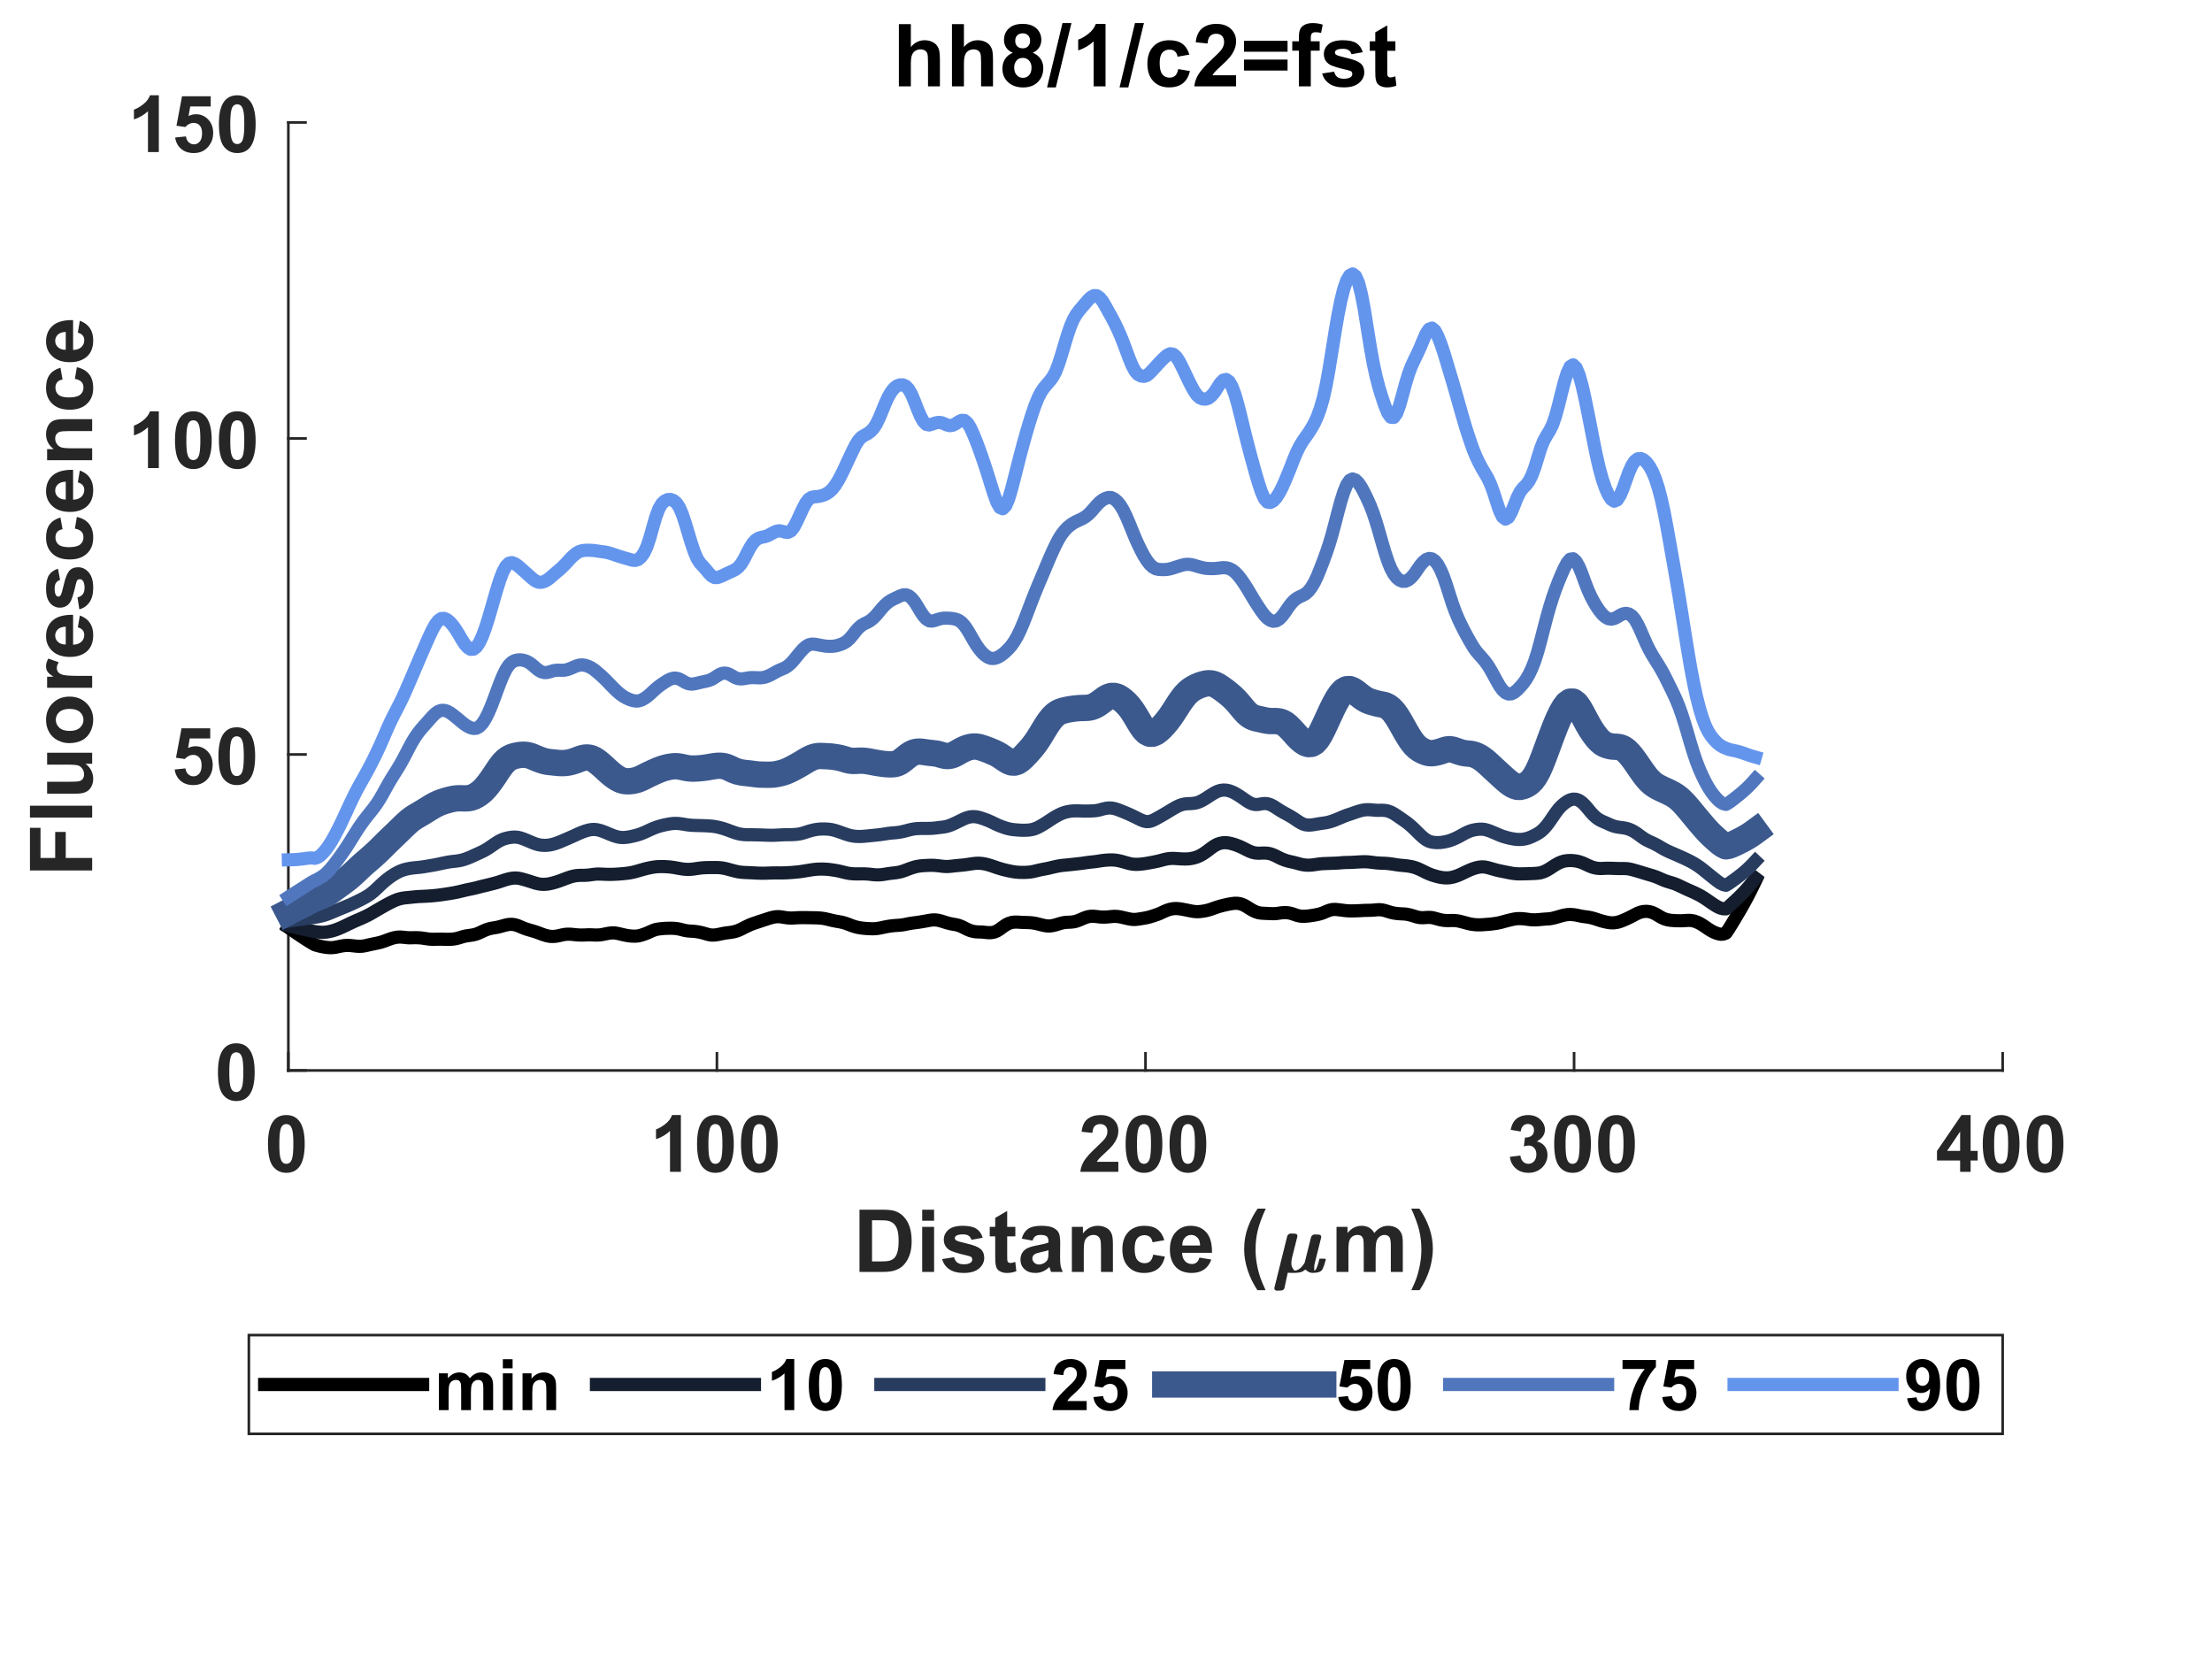 <?xml version="1.0"?>
<!DOCTYPE svg PUBLIC '-//W3C//DTD SVG 1.0//EN'
          'http://www.w3.org/TR/2001/REC-SVG-20010904/DTD/svg10.dtd'>
<svg xmlns:xlink="http://www.w3.org/1999/xlink" style="fill-opacity:1; color-rendering:auto; color-interpolation:auto; text-rendering:auto; stroke:black; stroke-linecap:square; stroke-miterlimit:10; shape-rendering:auto; stroke-opacity:1; fill:black; stroke-dasharray:none; font-weight:normal; stroke-width:1; font-family:'Dialog'; font-style:normal; stroke-linejoin:miter; font-size:12px; stroke-dashoffset:0; image-rendering:auto;" width="560" height="420" xmlns="http://www.w3.org/2000/svg"
><rect width="100%" height="100%" fill="#333333" stroke="none"/><!--Generated by the Batik Graphics2D SVG Generator--><defs id="genericDefs"
  /><g
  ><defs id="defs1"
    ><clipPath clipPathUnits="userSpaceOnUse" id="clipPath1"
      ><path d="M0 0 L560 0 L560 420 L0 420 L0 0 Z"
      /></clipPath
    ></defs
    ><g style="fill:white; stroke:white;"
    ><rect x="0" y="0" width="560" style="clip-path:url(#clipPath1); stroke:none;" height="420"
    /></g
    ><g style="fill:white; text-rendering:optimizeSpeed; color-rendering:optimizeSpeed; image-rendering:optimizeSpeed; shape-rendering:crispEdges; stroke:white; color-interpolation:sRGB;"
    ><rect x="0" width="560" height="420" y="0" style="stroke:none;"
      /><path style="stroke:none;" d="M73 271 L507 271 L507 31 L73 31 Z"
    /></g
    ><g style="fill:rgb(38,38,38); text-rendering:geometricPrecision; image-rendering:optimizeQuality; color-rendering:optimizeQuality; stroke-linejoin:round; stroke:rgb(38,38,38); color-interpolation:linearRGB; stroke-width:0.667;"
    ><line y2="271" style="fill:none;" x1="73" x2="507" y1="271"
      /><line y2="266.66" style="fill:none;" x1="73" x2="73" y1="271"
      /><line y2="266.66" style="fill:none;" x1="181.5" x2="181.5" y1="271"
      /><line y2="266.66" style="fill:none;" x1="290" x2="290" y1="271"
      /><line y2="266.66" style="fill:none;" x1="398.5" x2="398.5" y1="271"
      /><line y2="266.66" style="fill:none;" x1="507" x2="507" y1="271"
    /></g
    ><g transform="translate(73,277.667)" style="font-size:20px; fill:rgb(38,38,38); text-rendering:geometricPrecision; image-rendering:optimizeQuality; color-rendering:optimizeQuality; font-family:'Arial'; stroke:rgb(38,38,38); color-interpolation:linearRGB; font-weight:bold;"
    ><path style="stroke:none;" d="M-0.516 4.625 Q1.562 4.625 2.734 6.109 Q4.141 7.859 4.141 11.938 Q4.141 16 2.734 17.781 Q1.562 19.25 -0.516 19.25 Q-2.594 19.25 -3.875 17.641 Q-5.156 16.031 -5.156 11.906 Q-5.156 7.859 -3.75 6.094 Q-2.594 4.625 -0.516 4.625 ZM-0.516 6.906 Q-1.016 6.906 -1.406 7.219 Q-1.797 7.531 -2 8.359 Q-2.281 9.422 -2.281 11.938 Q-2.281 14.453 -2.031 15.398 Q-1.781 16.344 -1.398 16.656 Q-1.016 16.969 -0.516 16.969 Q-0.016 16.969 0.375 16.648 Q0.766 16.328 0.984 15.516 Q1.266 14.453 1.266 11.938 Q1.266 9.422 1.016 8.477 Q0.766 7.531 0.375 7.219 Q-0.016 6.906 -0.516 6.906 Z"
    /></g
    ><g transform="translate(181.5,277.667)" style="font-size:20px; fill:rgb(38,38,38); text-rendering:geometricPrecision; image-rendering:optimizeQuality; color-rendering:optimizeQuality; font-family:'Arial'; stroke:rgb(38,38,38); color-interpolation:linearRGB; font-weight:bold;"
    ><path style="stroke:none;" d="M-9.125 19 L-11.875 19 L-11.875 8.656 Q-13.375 10.062 -15.422 10.734 L-15.422 8.25 Q-14.344 7.891 -13.086 6.914 Q-11.828 5.938 -11.359 4.625 L-9.125 4.625 L-9.125 19 ZM-0.393 4.625 Q1.685 4.625 2.857 6.109 Q4.264 7.859 4.264 11.938 Q4.264 16 2.857 17.781 Q1.685 19.25 -0.393 19.25 Q-2.471 19.25 -3.752 17.641 Q-5.033 16.031 -5.033 11.906 Q-5.033 7.859 -3.627 6.094 Q-2.471 4.625 -0.393 4.625 ZM-0.393 6.906 Q-0.893 6.906 -1.283 7.219 Q-1.674 7.531 -1.877 8.359 Q-2.158 9.422 -2.158 11.938 Q-2.158 14.453 -1.908 15.398 Q-1.658 16.344 -1.275 16.656 Q-0.893 16.969 -0.393 16.969 Q0.107 16.969 0.498 16.648 Q0.889 16.328 1.107 15.516 Q1.389 14.453 1.389 11.938 Q1.389 9.422 1.139 8.477 Q0.889 7.531 0.498 7.219 Q0.107 6.906 -0.393 6.906 ZM10.73 4.625 Q12.809 4.625 13.98 6.109 Q15.387 7.859 15.387 11.938 Q15.387 16 13.98 17.781 Q12.809 19.25 10.73 19.25 Q8.652 19.25 7.371 17.641 Q6.09 16.031 6.09 11.906 Q6.09 7.859 7.496 6.094 Q8.652 4.625 10.73 4.625 ZM10.73 6.906 Q10.23 6.906 9.84 7.219 Q9.449 7.531 9.246 8.359 Q8.965 9.422 8.965 11.938 Q8.965 14.453 9.215 15.398 Q9.465 16.344 9.848 16.656 Q10.23 16.969 10.73 16.969 Q11.23 16.969 11.621 16.648 Q12.012 16.328 12.23 15.516 Q12.512 14.453 12.512 11.938 Q12.512 9.422 12.262 8.477 Q12.012 7.531 11.621 7.219 Q11.23 6.906 10.73 6.906 Z"
    /></g
    ><g transform="translate(290,277.667)" style="font-size:20px; fill:rgb(38,38,38); text-rendering:geometricPrecision; image-rendering:optimizeQuality; color-rendering:optimizeQuality; font-family:'Arial'; stroke:rgb(38,38,38); color-interpolation:linearRGB; font-weight:bold;"
    ><path style="stroke:none;" d="M-6.875 16.453 L-6.875 19 L-16.5 19 Q-16.344 17.547 -15.562 16.258 Q-14.781 14.969 -12.484 12.828 Q-10.625 11.094 -10.203 10.484 Q-9.641 9.641 -9.641 8.797 Q-9.641 7.891 -10.133 7.398 Q-10.625 6.906 -11.484 6.906 Q-12.344 6.906 -12.852 7.422 Q-13.359 7.938 -13.438 9.141 L-16.172 8.859 Q-15.938 6.594 -14.648 5.609 Q-13.359 4.625 -11.422 4.625 Q-9.297 4.625 -8.086 5.766 Q-6.875 6.906 -6.875 8.609 Q-6.875 9.578 -7.227 10.453 Q-7.578 11.328 -8.328 12.281 Q-8.828 12.922 -10.125 14.109 Q-11.422 15.297 -11.766 15.688 Q-12.109 16.078 -12.328 16.453 L-6.875 16.453 ZM-0.393 4.625 Q1.685 4.625 2.857 6.109 Q4.264 7.859 4.264 11.938 Q4.264 16 2.857 17.781 Q1.685 19.25 -0.393 19.25 Q-2.471 19.25 -3.752 17.641 Q-5.033 16.031 -5.033 11.906 Q-5.033 7.859 -3.627 6.094 Q-2.471 4.625 -0.393 4.625 ZM-0.393 6.906 Q-0.893 6.906 -1.283 7.219 Q-1.674 7.531 -1.877 8.359 Q-2.158 9.422 -2.158 11.938 Q-2.158 14.453 -1.908 15.398 Q-1.658 16.344 -1.275 16.656 Q-0.893 16.969 -0.393 16.969 Q0.107 16.969 0.498 16.648 Q0.889 16.328 1.107 15.516 Q1.389 14.453 1.389 11.938 Q1.389 9.422 1.139 8.477 Q0.889 7.531 0.498 7.219 Q0.107 6.906 -0.393 6.906 ZM10.73 4.625 Q12.809 4.625 13.98 6.109 Q15.387 7.859 15.387 11.938 Q15.387 16 13.98 17.781 Q12.809 19.25 10.73 19.25 Q8.652 19.25 7.371 17.641 Q6.09 16.031 6.09 11.906 Q6.09 7.859 7.496 6.094 Q8.652 4.625 10.73 4.625 ZM10.73 6.906 Q10.23 6.906 9.84 7.219 Q9.449 7.531 9.246 8.359 Q8.965 9.422 8.965 11.938 Q8.965 14.453 9.215 15.398 Q9.465 16.344 9.848 16.656 Q10.23 16.969 10.73 16.969 Q11.23 16.969 11.621 16.648 Q12.012 16.328 12.23 15.516 Q12.512 14.453 12.512 11.938 Q12.512 9.422 12.262 8.477 Q12.012 7.531 11.621 7.219 Q11.23 6.906 10.73 6.906 Z"
    /></g
    ><g transform="translate(398.5,277.667)" style="font-size:20px; fill:rgb(38,38,38); text-rendering:geometricPrecision; image-rendering:optimizeQuality; color-rendering:optimizeQuality; font-family:'Arial'; stroke:rgb(38,38,38); color-interpolation:linearRGB; font-weight:bold;"
    ><path style="stroke:none;" d="M-16.25 15.203 L-13.594 14.875 Q-13.469 15.891 -12.906 16.43 Q-12.344 16.969 -11.562 16.969 Q-10.703 16.969 -10.125 16.32 Q-9.547 15.672 -9.547 14.578 Q-9.547 13.547 -10.102 12.945 Q-10.656 12.344 -11.469 12.344 Q-11.984 12.344 -12.719 12.547 L-12.422 10.312 Q-11.312 10.344 -10.727 9.828 Q-10.141 9.312 -10.141 8.469 Q-10.141 7.734 -10.57 7.305 Q-11 6.875 -11.703 6.875 Q-12.406 6.875 -12.906 7.367 Q-13.406 7.859 -13.516 8.797 L-16.047 8.359 Q-15.781 7.062 -15.25 6.289 Q-14.719 5.516 -13.766 5.07 Q-12.812 4.625 -11.625 4.625 Q-9.609 4.625 -8.391 5.906 Q-7.375 6.969 -7.375 8.297 Q-7.375 10.188 -9.438 11.297 Q-8.203 11.562 -7.469 12.484 Q-6.734 13.406 -6.734 14.703 Q-6.734 16.594 -8.109 17.922 Q-9.484 19.25 -11.547 19.25 Q-13.484 19.25 -14.766 18.125 Q-16.047 17 -16.25 15.203 ZM-0.393 4.625 Q1.685 4.625 2.857 6.109 Q4.264 7.859 4.264 11.938 Q4.264 16 2.857 17.781 Q1.685 19.25 -0.393 19.25 Q-2.471 19.25 -3.752 17.641 Q-5.033 16.031 -5.033 11.906 Q-5.033 7.859 -3.627 6.094 Q-2.471 4.625 -0.393 4.625 ZM-0.393 6.906 Q-0.893 6.906 -1.283 7.219 Q-1.674 7.531 -1.877 8.359 Q-2.158 9.422 -2.158 11.938 Q-2.158 14.453 -1.908 15.398 Q-1.658 16.344 -1.275 16.656 Q-0.893 16.969 -0.393 16.969 Q0.107 16.969 0.498 16.648 Q0.889 16.328 1.107 15.516 Q1.389 14.453 1.389 11.938 Q1.389 9.422 1.139 8.477 Q0.889 7.531 0.498 7.219 Q0.107 6.906 -0.393 6.906 ZM10.73 4.625 Q12.809 4.625 13.98 6.109 Q15.387 7.859 15.387 11.938 Q15.387 16 13.98 17.781 Q12.809 19.25 10.73 19.25 Q8.652 19.25 7.371 17.641 Q6.09 16.031 6.09 11.906 Q6.09 7.859 7.496 6.094 Q8.652 4.625 10.73 4.625 ZM10.73 6.906 Q10.23 6.906 9.84 7.219 Q9.449 7.531 9.246 8.359 Q8.965 9.422 8.965 11.938 Q8.965 14.453 9.215 15.398 Q9.465 16.344 9.848 16.656 Q10.23 16.969 10.73 16.969 Q11.23 16.969 11.621 16.648 Q12.012 16.328 12.23 15.516 Q12.512 14.453 12.512 11.938 Q12.512 9.422 12.262 8.477 Q12.012 7.531 11.621 7.219 Q11.23 6.906 10.73 6.906 Z"
    /></g
    ><g transform="translate(507,277.667)" style="font-size:20px; fill:rgb(38,38,38); text-rendering:geometricPrecision; image-rendering:optimizeQuality; color-rendering:optimizeQuality; font-family:'Arial'; stroke:rgb(38,38,38); color-interpolation:linearRGB; font-weight:bold;"
    ><path style="stroke:none;" d="M-10.766 19 L-10.766 16.125 L-16.625 16.125 L-16.625 13.719 L-10.422 4.625 L-8.109 4.625 L-8.109 13.703 L-6.328 13.703 L-6.328 16.125 L-8.109 16.125 L-8.109 19 L-10.766 19 ZM-10.766 13.703 L-10.766 8.812 L-14.062 13.703 L-10.766 13.703 ZM-0.393 4.625 Q1.685 4.625 2.857 6.109 Q4.264 7.859 4.264 11.938 Q4.264 16 2.857 17.781 Q1.685 19.25 -0.393 19.25 Q-2.471 19.25 -3.752 17.641 Q-5.033 16.031 -5.033 11.906 Q-5.033 7.859 -3.627 6.094 Q-2.471 4.625 -0.393 4.625 ZM-0.393 6.906 Q-0.893 6.906 -1.283 7.219 Q-1.674 7.531 -1.877 8.359 Q-2.158 9.422 -2.158 11.938 Q-2.158 14.453 -1.908 15.398 Q-1.658 16.344 -1.275 16.656 Q-0.893 16.969 -0.393 16.969 Q0.107 16.969 0.498 16.648 Q0.889 16.328 1.107 15.516 Q1.389 14.453 1.389 11.938 Q1.389 9.422 1.139 8.477 Q0.889 7.531 0.498 7.219 Q0.107 6.906 -0.393 6.906 ZM10.73 4.625 Q12.809 4.625 13.98 6.109 Q15.387 7.859 15.387 11.938 Q15.387 16 13.98 17.781 Q12.809 19.25 10.73 19.25 Q8.652 19.25 7.371 17.641 Q6.09 16.031 6.09 11.906 Q6.09 7.859 7.496 6.094 Q8.652 4.625 10.73 4.625 ZM10.73 6.906 Q10.23 6.906 9.84 7.219 Q9.449 7.531 9.246 8.359 Q8.965 9.422 8.965 11.938 Q8.965 14.453 9.215 15.398 Q9.465 16.344 9.848 16.656 Q10.23 16.969 10.73 16.969 Q11.23 16.969 11.621 16.648 Q12.012 16.328 12.23 15.516 Q12.512 14.453 12.512 11.938 Q12.512 9.422 12.262 8.477 Q12.012 7.531 11.621 7.219 Q11.23 6.906 10.73 6.906 Z"
    /></g
    ><g transform="translate(216,322)" style="font-size:22px; fill:rgb(38,38,38); text-rendering:geometricPrecision; image-rendering:optimizeQuality; color-rendering:optimizeQuality; font-family:'Arial'; stroke:rgb(38,38,38); color-interpolation:linearRGB; font-weight:bold;"
    ><path style="stroke:none;" d="M1.594 -15.75 L7.406 -15.75 Q9.375 -15.75 10.406 -15.453 Q11.781 -15.047 12.773 -14 Q13.766 -12.953 14.281 -11.445 Q14.797 -9.938 14.797 -7.719 Q14.797 -5.781 14.312 -4.375 Q13.719 -2.656 12.625 -1.594 Q11.797 -0.781 10.391 -0.328 Q9.328 0 7.578 0 L1.594 0 L1.594 -15.75 ZM4.766 -13.078 L4.766 -2.656 L7.141 -2.656 Q8.469 -2.656 9.062 -2.797 Q9.844 -3 10.352 -3.461 Q10.859 -3.922 11.18 -4.977 Q11.5 -6.031 11.5 -7.859 Q11.5 -9.688 11.18 -10.664 Q10.859 -11.641 10.281 -12.188 Q9.703 -12.734 8.812 -12.938 Q8.141 -13.078 6.203 -13.078 L4.766 -13.078 ZM17.466 -12.953 L17.466 -15.75 L20.481 -15.75 L20.481 -12.953 L17.466 -12.953 ZM17.466 0 L17.466 -11.406 L20.481 -11.406 L20.481 0 L17.466 0 ZM22.516 -3.25 L25.547 -3.719 Q25.734 -2.844 26.328 -2.383 Q26.922 -1.922 27.984 -1.922 Q29.156 -1.922 29.75 -2.359 Q30.141 -2.656 30.141 -3.156 Q30.141 -3.5 29.922 -3.734 Q29.703 -3.938 28.922 -4.125 Q25.266 -4.938 24.281 -5.594 Q22.938 -6.516 22.938 -8.172 Q22.938 -9.641 24.109 -10.656 Q25.281 -11.672 27.734 -11.672 Q30.078 -11.672 31.219 -10.906 Q32.359 -10.141 32.781 -8.641 L29.938 -8.125 Q29.75 -8.781 29.242 -9.141 Q28.734 -9.5 27.797 -9.5 Q26.594 -9.5 26.078 -9.156 Q25.734 -8.922 25.734 -8.547 Q25.734 -8.234 26.047 -8 Q26.453 -7.703 28.859 -7.156 Q31.266 -6.609 32.234 -5.812 Q33.172 -5 33.172 -3.562 Q33.172 -2 31.859 -0.867 Q30.547 0.266 27.984 0.266 Q25.656 0.266 24.297 -0.688 Q22.938 -1.641 22.516 -3.25 ZM41.048 -11.406 L41.048 -9 L38.985 -9 L38.985 -4.406 Q38.985 -3.016 39.04 -2.781 Q39.095 -2.547 39.306 -2.398 Q39.517 -2.25 39.829 -2.25 Q40.235 -2.25 41.032 -2.531 L41.298 -0.188 Q40.235 0.266 38.907 0.266 Q38.095 0.266 37.438 -0.016 Q36.782 -0.297 36.477 -0.727 Q36.173 -1.156 36.048 -1.906 Q35.954 -2.422 35.954 -4.031 L35.954 -9 L34.563 -9 L34.563 -11.406 L35.954 -11.406 L35.954 -13.672 L38.985 -15.438 L38.985 -11.406 L41.048 -11.406 ZM45.39 -7.922 L42.655 -8.422 Q43.124 -10.078 44.249 -10.875 Q45.374 -11.672 47.593 -11.672 Q49.624 -11.672 50.608 -11.188 Q51.593 -10.703 51.999 -9.969 Q52.405 -9.234 52.405 -7.266 L52.374 -3.75 Q52.374 -2.25 52.515 -1.531 Q52.655 -0.812 53.062 0 L50.077 0 Q49.952 -0.297 49.78 -0.891 Q49.702 -1.156 49.671 -1.25 Q48.905 -0.5 48.023 -0.117 Q47.14 0.266 46.14 0.266 Q44.374 0.266 43.358 -0.695 Q42.343 -1.656 42.343 -3.109 Q42.343 -4.078 42.804 -4.836 Q43.265 -5.594 44.101 -6 Q44.937 -6.406 46.499 -6.703 Q48.624 -7.094 49.437 -7.438 L49.437 -7.75 Q49.437 -8.609 49.007 -8.984 Q48.577 -9.359 47.39 -9.359 Q46.577 -9.359 46.124 -9.039 Q45.671 -8.719 45.39 -7.922 ZM49.437 -5.484 Q48.858 -5.281 47.601 -5.016 Q46.343 -4.75 45.952 -4.484 Q45.358 -4.078 45.358 -3.422 Q45.358 -2.797 45.835 -2.336 Q46.312 -1.875 47.046 -1.875 Q47.858 -1.875 48.593 -2.406 Q49.14 -2.812 49.312 -3.406 Q49.437 -3.797 49.437 -4.875 L49.437 -5.484 ZM65.75 0 L62.734 0 L62.734 -5.828 Q62.734 -7.672 62.539 -8.211 Q62.344 -8.75 61.914 -9.055 Q61.484 -9.359 60.859 -9.359 Q60.078 -9.359 59.453 -8.93 Q58.828 -8.5 58.602 -7.789 Q58.375 -7.078 58.375 -5.172 L58.375 0 L55.359 0 L55.359 -11.406 L58.156 -11.406 L58.156 -9.734 Q59.656 -11.672 61.922 -11.672 Q62.922 -11.672 63.75 -11.312 Q64.578 -10.953 65 -10.391 Q65.422 -9.828 65.586 -9.117 Q65.75 -8.406 65.75 -7.094 L65.75 0 ZM78.767 -8.031 L75.782 -7.5 Q75.642 -8.391 75.11 -8.844 Q74.579 -9.297 73.72 -9.297 Q72.595 -9.297 71.923 -8.516 Q71.251 -7.734 71.251 -5.906 Q71.251 -3.875 71.931 -3.039 Q72.61 -2.203 73.767 -2.203 Q74.626 -2.203 75.173 -2.695 Q75.72 -3.188 75.954 -4.375 L78.907 -3.875 Q78.454 -1.828 77.142 -0.781 Q75.829 0.266 73.626 0.266 Q71.126 0.266 69.634 -1.32 Q68.142 -2.906 68.142 -5.688 Q68.142 -8.516 69.642 -10.094 Q71.142 -11.672 73.689 -11.672 Q75.767 -11.672 76.993 -10.773 Q78.22 -9.875 78.767 -8.031 ZM87.658 -3.625 L90.658 -3.125 Q90.08 -1.469 88.83 -0.602 Q87.58 0.266 85.705 0.266 Q82.721 0.266 81.299 -1.688 Q80.174 -3.25 80.174 -5.625 Q80.174 -8.453 81.65 -10.062 Q83.127 -11.672 85.408 -11.672 Q87.939 -11.672 89.416 -9.984 Q90.893 -8.297 90.83 -4.828 L83.268 -4.828 Q83.299 -3.484 83.994 -2.742 Q84.689 -2 85.736 -2 Q86.439 -2 86.924 -2.383 Q87.408 -2.766 87.658 -3.625 ZM87.83 -6.688 Q87.799 -8 87.15 -8.68 Q86.502 -9.359 85.58 -9.359 Q84.596 -9.359 83.955 -8.641 Q83.299 -7.922 83.314 -6.688 L87.83 -6.688 ZM104.397 4.625 L102.334 4.625 Q100.693 2.156 99.834 -0.523 Q98.975 -3.203 98.975 -5.703 Q98.975 -8.812 100.037 -11.578 Q100.959 -13.984 102.381 -16.016 L104.443 -16.016 Q102.959 -12.766 102.412 -10.484 Q101.865 -8.203 101.865 -5.641 Q101.865 -3.875 102.186 -2.031 Q102.506 -0.188 103.084 1.484 Q103.459 2.578 104.397 4.625 Z"
    /></g
    ><g transform="translate(322,322)" style="font-size:22px; fill:rgb(38,38,38); text-rendering:geometricPrecision; image-rendering:optimizeQuality; color-rendering:optimizeQuality; font-family:'mwb_cmmi10'; stroke:rgb(38,38,38); color-interpolation:linearRGB; font-weight:bold;"
    ><path style="stroke:none;" d="M0.609 4.141 Q0.609 4 0.641 3.969 L3.875 -9.031 Q3.969 -9.328 4.219 -9.523 Q4.469 -9.719 4.797 -9.719 Q6.078 -9.719 6.266 -9.555 Q6.453 -9.391 6.453 -9.109 Q6.453 -9.047 6.453 -9.008 Q6.453 -8.969 6.438 -8.922 L5.141 -3.781 Q4.922 -2.875 4.922 -2.203 Q4.922 -1.391 5.305 -0.859 Q5.688 -0.328 5.688 -0.328 Q7.078 -0.328 8.297 -2.328 Q8.297 -2.359 8.305 -2.367 Q8.312 -2.375 8.312 -2.391 L9.906 -8.781 Q9.984 -9.062 10.25 -9.273 Q10.516 -9.484 10.828 -9.484 Q12.094 -9.484 12.289 -9.312 Q12.484 -9.141 12.484 -8.859 Q12.484 -8.734 12.469 -8.688 L10.891 -2.359 Q10.719 -1.734 10.719 -1.281 Q10.719 -0.328 10.719 -0.328 Q11.047 -0.328 11.398 -1.18 Q11.75 -2.031 12.016 -3.234 Q12.047 -3.359 12.188 -3.359 L12.453 -3.359 Q13.531 -3.359 13.594 -3.289 Q13.656 -3.219 13.656 -3.141 Q13.266 -1.609 12.812 -0.68 Q12.359 0.25 10.328 0.25 Q9.594 0.25 9.031 -0.172 Q8.469 -0.594 8.469 -0.594 Q8.469 -0.594 7.875 -0.172 Q7.281 0.25 5.453 0.25 Q4.078 0.25 4.016 0.188 L3.188 4.047 Q3.109 4.359 2.852 4.555 Q2.594 4.75 1.281 4.75 Q1.016 4.75 0.812 4.586 Q0.609 4.422 0.609 4.141 Z"
    /></g
    ><g transform="translate(337,322)" style="font-size:22px; fill:rgb(38,38,38); text-rendering:geometricPrecision; image-rendering:optimizeQuality; color-rendering:optimizeQuality; font-family:'Arial'; stroke:rgb(38,38,38); color-interpolation:linearRGB; font-weight:bold;"
    ><path style="stroke:none;" d="M1.359 -11.406 L4.141 -11.406 L4.141 -9.844 Q5.625 -11.672 7.688 -11.672 Q8.781 -11.672 9.594 -11.219 Q10.406 -10.766 10.922 -9.844 Q11.672 -10.766 12.539 -11.219 Q13.406 -11.672 14.391 -11.672 Q15.656 -11.672 16.523 -11.156 Q17.391 -10.641 17.828 -9.656 Q18.141 -8.922 18.141 -7.297 L18.141 0 L15.109 0 L15.109 -6.516 Q15.109 -8.219 14.797 -8.719 Q14.391 -9.359 13.516 -9.359 Q12.875 -9.359 12.32 -8.969 Q11.766 -8.578 11.516 -7.836 Q11.266 -7.094 11.266 -5.484 L11.266 0 L8.25 0 L8.25 -6.25 Q8.25 -7.922 8.086 -8.406 Q7.922 -8.891 7.586 -9.125 Q7.25 -9.359 6.672 -9.359 Q5.969 -9.359 5.414 -8.984 Q4.859 -8.609 4.617 -7.898 Q4.375 -7.188 4.375 -5.547 L4.375 0 L1.359 0 L1.359 -11.406 ZM20.296 4.625 Q21.202 2.719 21.561 1.695 Q21.921 0.672 22.233 -0.656 Q22.546 -1.984 22.694 -3.188 Q22.843 -4.391 22.843 -5.641 Q22.843 -8.203 22.296 -10.484 Q21.749 -12.766 20.28 -16.016 L22.327 -16.016 Q23.952 -13.703 24.851 -11.117 Q25.749 -8.531 25.749 -5.859 Q25.749 -3.625 25.046 -1.047 Q24.233 1.828 22.39 4.625 L20.296 4.625 Z"
    /></g
    ><g style="fill:rgb(38,38,38); text-rendering:geometricPrecision; image-rendering:optimizeQuality; color-rendering:optimizeQuality; stroke-linejoin:round; stroke:rgb(38,38,38); color-interpolation:linearRGB; stroke-width:0.667;"
    ><line y2="31" style="fill:none;" x1="73" x2="73" y1="271"
      /><line y2="271" style="fill:none;" x1="73" x2="77.34" y1="271"
      /><line y2="191" style="fill:none;" x1="73" x2="77.34" y1="191"
      /><line y2="111" style="fill:none;" x1="73" x2="77.34" y1="111"
      /><line y2="31" style="fill:none;" x1="73" x2="77.34" y1="31"
    /></g
    ><g transform="translate(66.333,271)" style="font-size:20px; fill:rgb(38,38,38); text-rendering:geometricPrecision; image-rendering:optimizeQuality; color-rendering:optimizeQuality; font-family:'Arial'; stroke:rgb(38,38,38); color-interpolation:linearRGB; font-weight:bold;"
    ><path style="stroke:none;" d="M-6.516 -6.875 Q-4.438 -6.875 -3.266 -5.391 Q-1.859 -3.641 -1.859 0.438 Q-1.859 4.5 -3.266 6.281 Q-4.438 7.75 -6.516 7.75 Q-8.594 7.75 -9.875 6.141 Q-11.156 4.531 -11.156 0.406 Q-11.156 -3.641 -9.75 -5.406 Q-8.594 -6.875 -6.516 -6.875 ZM-6.516 -4.594 Q-7.016 -4.594 -7.406 -4.281 Q-7.797 -3.969 -8 -3.141 Q-8.281 -2.078 -8.281 0.438 Q-8.281 2.953 -8.031 3.898 Q-7.781 4.844 -7.398 5.156 Q-7.016 5.469 -6.516 5.469 Q-6.016 5.469 -5.625 5.148 Q-5.234 4.828 -5.016 4.016 Q-4.734 2.953 -4.734 0.438 Q-4.734 -2.078 -4.984 -3.023 Q-5.234 -3.969 -5.625 -4.281 Q-6.016 -4.594 -6.516 -4.594 Z"
    /></g
    ><g transform="translate(66.333,191)" style="font-size:20px; fill:rgb(38,38,38); text-rendering:geometricPrecision; image-rendering:optimizeQuality; color-rendering:optimizeQuality; font-family:'Arial'; stroke:rgb(38,38,38); color-interpolation:linearRGB; font-weight:bold;"
    ><path style="stroke:none;" d="M-22.109 3.812 L-19.375 3.531 Q-19.266 4.469 -18.688 5.008 Q-18.109 5.547 -17.359 5.547 Q-16.5 5.547 -15.898 4.852 Q-15.297 4.156 -15.297 2.75 Q-15.297 1.422 -15.891 0.766 Q-16.484 0.109 -17.438 0.109 Q-18.609 0.109 -19.547 1.156 L-21.781 0.828 L-20.375 -6.625 L-13.109 -6.625 L-13.109 -4.047 L-18.297 -4.047 L-18.719 -1.625 Q-17.797 -2.078 -16.844 -2.078 Q-15.016 -2.078 -13.75 -0.75 Q-12.484 0.578 -12.484 2.688 Q-12.484 4.469 -13.5 5.844 Q-14.906 7.75 -17.391 7.75 Q-19.359 7.75 -20.609 6.68 Q-21.859 5.609 -22.109 3.812 ZM-6.393 -6.875 Q-4.314 -6.875 -3.143 -5.391 Q-1.736 -3.641 -1.736 0.438 Q-1.736 4.5 -3.143 6.281 Q-4.314 7.75 -6.393 7.75 Q-8.471 7.75 -9.752 6.141 Q-11.033 4.531 -11.033 0.406 Q-11.033 -3.641 -9.627 -5.406 Q-8.471 -6.875 -6.393 -6.875 ZM-6.393 -4.594 Q-6.893 -4.594 -7.283 -4.281 Q-7.674 -3.969 -7.877 -3.141 Q-8.158 -2.078 -8.158 0.438 Q-8.158 2.953 -7.908 3.898 Q-7.658 4.844 -7.275 5.156 Q-6.893 5.469 -6.393 5.469 Q-5.893 5.469 -5.502 5.148 Q-5.111 4.828 -4.893 4.016 Q-4.611 2.953 -4.611 0.438 Q-4.611 -2.078 -4.861 -3.023 Q-5.111 -3.969 -5.502 -4.281 Q-5.893 -4.594 -6.393 -4.594 Z"
    /></g
    ><g transform="translate(66.333,111)" style="font-size:20px; fill:rgb(38,38,38); text-rendering:geometricPrecision; image-rendering:optimizeQuality; color-rendering:optimizeQuality; font-family:'Arial'; stroke:rgb(38,38,38); color-interpolation:linearRGB; font-weight:bold;"
    ><path style="stroke:none;" d="M-26.125 7.5 L-28.875 7.5 L-28.875 -2.844 Q-30.375 -1.438 -32.422 -0.766 L-32.422 -3.25 Q-31.344 -3.609 -30.086 -4.586 Q-28.828 -5.562 -28.359 -6.875 L-26.125 -6.875 L-26.125 7.5 ZM-17.393 -6.875 Q-15.315 -6.875 -14.143 -5.391 Q-12.736 -3.641 -12.736 0.438 Q-12.736 4.5 -14.143 6.281 Q-15.315 7.75 -17.393 7.75 Q-19.471 7.75 -20.752 6.141 Q-22.033 4.531 -22.033 0.406 Q-22.033 -3.641 -20.627 -5.406 Q-19.471 -6.875 -17.393 -6.875 ZM-17.393 -4.594 Q-17.893 -4.594 -18.283 -4.281 Q-18.674 -3.969 -18.877 -3.141 Q-19.158 -2.078 -19.158 0.438 Q-19.158 2.953 -18.908 3.898 Q-18.658 4.844 -18.275 5.156 Q-17.893 5.469 -17.393 5.469 Q-16.893 5.469 -16.502 5.148 Q-16.111 4.828 -15.893 4.016 Q-15.611 2.953 -15.611 0.438 Q-15.611 -2.078 -15.861 -3.023 Q-16.111 -3.969 -16.502 -4.281 Q-16.893 -4.594 -17.393 -4.594 ZM-6.269 -6.875 Q-4.191 -6.875 -3.019 -5.391 Q-1.613 -3.641 -1.613 0.438 Q-1.613 4.5 -3.019 6.281 Q-4.191 7.75 -6.269 7.75 Q-8.348 7.75 -9.629 6.141 Q-10.91 4.531 -10.91 0.406 Q-10.91 -3.641 -9.504 -5.406 Q-8.348 -6.875 -6.269 -6.875 ZM-6.269 -4.594 Q-6.769 -4.594 -7.16 -4.281 Q-7.551 -3.969 -7.754 -3.141 Q-8.035 -2.078 -8.035 0.438 Q-8.035 2.953 -7.785 3.898 Q-7.535 4.844 -7.152 5.156 Q-6.769 5.469 -6.269 5.469 Q-5.769 5.469 -5.379 5.148 Q-4.988 4.828 -4.769 4.016 Q-4.488 2.953 -4.488 0.438 Q-4.488 -2.078 -4.738 -3.023 Q-4.988 -3.969 -5.379 -4.281 Q-5.769 -4.594 -6.269 -4.594 Z"
    /></g
    ><g transform="translate(66.333,31)" style="font-size:20px; fill:rgb(38,38,38); text-rendering:geometricPrecision; image-rendering:optimizeQuality; color-rendering:optimizeQuality; font-family:'Arial'; stroke:rgb(38,38,38); color-interpolation:linearRGB; font-weight:bold;"
    ><path style="stroke:none;" d="M-26.125 7.5 L-28.875 7.5 L-28.875 -2.844 Q-30.375 -1.438 -32.422 -0.766 L-32.422 -3.25 Q-31.344 -3.609 -30.086 -4.586 Q-28.828 -5.562 -28.359 -6.875 L-26.125 -6.875 L-26.125 7.5 ZM-21.986 3.812 L-19.252 3.531 Q-19.143 4.469 -18.564 5.008 Q-17.986 5.547 -17.236 5.547 Q-16.377 5.547 -15.775 4.852 Q-15.174 4.156 -15.174 2.75 Q-15.174 1.422 -15.768 0.766 Q-16.361 0.109 -17.314 0.109 Q-18.486 0.109 -19.424 1.156 L-21.658 0.828 L-20.252 -6.625 L-12.986 -6.625 L-12.986 -4.047 L-18.174 -4.047 L-18.596 -1.625 Q-17.674 -2.078 -16.721 -2.078 Q-14.893 -2.078 -13.627 -0.75 Q-12.361 0.578 -12.361 2.688 Q-12.361 4.469 -13.377 5.844 Q-14.783 7.75 -17.268 7.75 Q-19.236 7.75 -20.486 6.68 Q-21.736 5.609 -21.986 3.812 ZM-6.269 -6.875 Q-4.191 -6.875 -3.019 -5.391 Q-1.613 -3.641 -1.613 0.438 Q-1.613 4.5 -3.019 6.281 Q-4.191 7.75 -6.269 7.75 Q-8.348 7.75 -9.629 6.141 Q-10.91 4.531 -10.91 0.406 Q-10.91 -3.641 -9.504 -5.406 Q-8.348 -6.875 -6.269 -6.875 ZM-6.269 -4.594 Q-6.769 -4.594 -7.16 -4.281 Q-7.551 -3.969 -7.754 -3.141 Q-8.035 -2.078 -8.035 0.438 Q-8.035 2.953 -7.785 3.898 Q-7.535 4.844 -7.152 5.156 Q-6.769 5.469 -6.269 5.469 Q-5.769 5.469 -5.379 5.148 Q-4.988 4.828 -4.769 4.016 Q-4.488 2.953 -4.488 0.438 Q-4.488 -2.078 -4.738 -3.023 Q-4.988 -3.969 -5.379 -4.281 Q-5.769 -4.594 -6.269 -4.594 Z"
    /></g
    ><g transform="translate(28.333,151) rotate(-90)" style="font-size:22px; fill:rgb(38,38,38); text-rendering:geometricPrecision; image-rendering:optimizeQuality; color-rendering:optimizeQuality; font-family:'Arial'; stroke:rgb(38,38,38); color-interpolation:linearRGB; font-weight:bold;"
    ><path style="stroke:none;" d="M-69.375 -5 L-69.375 -20.75 L-58.578 -20.75 L-58.578 -18.078 L-66.203 -18.078 L-66.203 -14.359 L-59.625 -14.359 L-59.625 -11.688 L-66.203 -11.688 L-66.203 -5 L-69.375 -5 ZM-55.983 -5 L-55.983 -20.75 L-52.968 -20.75 L-52.968 -5 L-55.983 -5 ZM-42.355 -5 L-42.355 -6.703 Q-42.98 -5.797 -43.996 -5.266 Q-45.012 -4.734 -46.137 -4.734 Q-47.293 -4.734 -48.207 -5.242 Q-49.121 -5.75 -49.527 -6.664 Q-49.934 -7.578 -49.934 -9.188 L-49.934 -16.406 L-46.918 -16.406 L-46.918 -11.172 Q-46.918 -8.766 -46.754 -8.219 Q-46.59 -7.672 -46.145 -7.359 Q-45.699 -7.047 -45.027 -7.047 Q-44.246 -7.047 -43.637 -7.469 Q-43.027 -7.891 -42.801 -8.516 Q-42.574 -9.141 -42.574 -11.594 L-42.574 -16.406 L-39.559 -16.406 L-39.559 -5 L-42.355 -5 ZM-37.136 -10.859 Q-37.136 -12.375 -36.394 -13.781 Q-35.651 -15.188 -34.292 -15.93 Q-32.933 -16.672 -31.261 -16.672 Q-28.667 -16.672 -27.011 -14.984 Q-25.355 -13.297 -25.355 -10.734 Q-25.355 -8.141 -27.026 -6.438 Q-28.698 -4.734 -31.23 -4.734 Q-32.808 -4.734 -34.23 -5.445 Q-35.651 -6.156 -36.394 -7.531 Q-37.136 -8.906 -37.136 -10.859 ZM-34.042 -10.703 Q-34.042 -9 -33.23 -8.102 Q-32.417 -7.203 -31.245 -7.203 Q-30.058 -7.203 -29.261 -8.102 Q-28.464 -9 -28.464 -10.719 Q-28.464 -12.406 -29.261 -13.305 Q-30.058 -14.203 -31.245 -14.203 Q-32.417 -14.203 -33.23 -13.305 Q-34.042 -12.406 -34.042 -10.703 ZM-20.104 -5 L-23.119 -5 L-23.119 -16.406 L-20.322 -16.406 L-20.322 -14.781 Q-19.604 -15.938 -19.025 -16.305 Q-18.447 -16.672 -17.713 -16.672 Q-16.682 -16.672 -15.729 -16.094 L-16.666 -13.469 Q-17.432 -13.953 -18.088 -13.953 Q-18.713 -13.953 -19.158 -13.609 Q-19.604 -13.266 -19.854 -12.352 Q-20.104 -11.438 -20.104 -8.531 L-20.104 -5 ZM-7.823 -8.625 L-4.823 -8.125 Q-5.401 -6.469 -6.651 -5.602 Q-7.901 -4.734 -9.776 -4.734 Q-12.761 -4.734 -14.183 -6.688 Q-15.308 -8.25 -15.308 -10.625 Q-15.308 -13.453 -13.831 -15.062 Q-12.354 -16.672 -10.073 -16.672 Q-7.542 -16.672 -6.065 -14.984 Q-4.589 -13.297 -4.651 -9.828 L-12.214 -9.828 Q-12.183 -8.484 -11.487 -7.742 Q-10.792 -7 -9.745 -7 Q-9.042 -7 -8.558 -7.383 Q-8.073 -7.766 -7.823 -8.625 ZM-7.651 -11.688 Q-7.683 -13 -8.331 -13.68 Q-8.979 -14.359 -9.901 -14.359 Q-10.886 -14.359 -11.526 -13.641 Q-12.183 -12.922 -12.167 -11.688 L-7.651 -11.688 ZM-3.26 -8.25 L-0.229 -8.719 Q-0.041 -7.844 0.553 -7.383 Q1.147 -6.922 2.209 -6.922 Q3.381 -6.922 3.975 -7.359 Q4.365 -7.656 4.365 -8.156 Q4.365 -8.5 4.146 -8.734 Q3.928 -8.938 3.147 -9.125 Q-0.51 -9.938 -1.494 -10.594 Q-2.838 -11.516 -2.838 -13.172 Q-2.838 -14.641 -1.666 -15.656 Q-0.494 -16.672 1.959 -16.672 Q4.303 -16.672 5.443 -15.906 Q6.584 -15.141 7.006 -13.641 L4.162 -13.125 Q3.975 -13.781 3.467 -14.141 Q2.959 -14.5 2.022 -14.5 Q0.818 -14.5 0.303 -14.156 Q-0.041 -13.922 -0.041 -13.547 Q-0.041 -13.234 0.272 -13 Q0.678 -12.703 3.084 -12.156 Q5.49 -11.609 6.459 -10.812 Q7.396 -10 7.396 -8.562 Q7.396 -7 6.084 -5.867 Q4.771 -4.734 2.209 -4.734 Q-0.119 -4.734 -1.478 -5.688 Q-2.838 -6.641 -3.26 -8.25 ZM19.991 -13.031 L17.007 -12.5 Q16.866 -13.391 16.335 -13.844 Q15.804 -14.297 14.944 -14.297 Q13.819 -14.297 13.148 -13.516 Q12.476 -12.734 12.476 -10.906 Q12.476 -8.875 13.155 -8.039 Q13.835 -7.203 14.991 -7.203 Q15.851 -7.203 16.398 -7.695 Q16.944 -8.188 17.179 -9.375 L20.132 -8.875 Q19.679 -6.828 18.366 -5.781 Q17.054 -4.734 14.851 -4.734 Q12.351 -4.734 10.858 -6.32 Q9.366 -7.906 9.366 -10.688 Q9.366 -13.516 10.866 -15.094 Q12.366 -16.672 14.913 -16.672 Q16.991 -16.672 18.218 -15.773 Q19.444 -14.875 19.991 -13.031 ZM28.883 -8.625 L31.883 -8.125 Q31.305 -6.469 30.055 -5.602 Q28.805 -4.734 26.93 -4.734 Q23.945 -4.734 22.523 -6.688 Q21.398 -8.25 21.398 -10.625 Q21.398 -13.453 22.875 -15.062 Q24.352 -16.672 26.633 -16.672 Q29.164 -16.672 30.641 -14.984 Q32.117 -13.297 32.055 -9.828 L24.492 -9.828 Q24.523 -8.484 25.219 -7.742 Q25.914 -7 26.961 -7 Q27.664 -7 28.148 -7.383 Q28.633 -7.766 28.883 -8.625 ZM29.055 -11.688 Q29.023 -13 28.375 -13.68 Q27.727 -14.359 26.805 -14.359 Q25.82 -14.359 25.18 -13.641 Q24.523 -12.922 24.539 -11.688 L29.055 -11.688 ZM44.884 -5 L41.868 -5 L41.868 -10.828 Q41.868 -12.672 41.673 -13.211 Q41.477 -13.75 41.048 -14.055 Q40.618 -14.359 39.993 -14.359 Q39.212 -14.359 38.587 -13.93 Q37.962 -13.5 37.735 -12.789 Q37.509 -12.078 37.509 -10.172 L37.509 -5 L34.493 -5 L34.493 -16.406 L37.29 -16.406 L37.29 -14.734 Q38.79 -16.672 41.056 -16.672 Q42.056 -16.672 42.884 -16.312 Q43.712 -15.953 44.134 -15.391 Q44.556 -14.828 44.72 -14.117 Q44.884 -13.406 44.884 -12.094 L44.884 -5 ZM57.9 -13.031 L54.916 -12.5 Q54.775 -13.391 54.244 -13.844 Q53.713 -14.297 52.853 -14.297 Q51.728 -14.297 51.057 -13.516 Q50.385 -12.734 50.385 -10.906 Q50.385 -8.875 51.065 -8.039 Q51.744 -7.203 52.9 -7.203 Q53.76 -7.203 54.307 -7.695 Q54.853 -8.188 55.088 -9.375 L58.041 -8.875 Q57.588 -6.828 56.275 -5.781 Q54.963 -4.734 52.76 -4.734 Q50.26 -4.734 48.768 -6.32 Q47.275 -7.906 47.275 -10.688 Q47.275 -13.516 48.775 -15.094 Q50.275 -16.672 52.822 -16.672 Q54.9 -16.672 56.127 -15.773 Q57.353 -14.875 57.9 -13.031 ZM66.792 -8.625 L69.792 -8.125 Q69.214 -6.469 67.964 -5.602 Q66.714 -4.734 64.839 -4.734 Q61.855 -4.734 60.433 -6.688 Q59.308 -8.25 59.308 -10.625 Q59.308 -13.453 60.784 -15.062 Q62.261 -16.672 64.542 -16.672 Q67.073 -16.672 68.55 -14.984 Q70.026 -13.297 69.964 -9.828 L62.401 -9.828 Q62.433 -8.484 63.128 -7.742 Q63.823 -7 64.87 -7 Q65.573 -7 66.058 -7.383 Q66.542 -7.766 66.792 -8.625 ZM66.964 -11.688 Q66.933 -13 66.284 -13.68 Q65.636 -14.359 64.714 -14.359 Q63.73 -14.359 63.089 -13.641 Q62.433 -12.922 62.448 -11.688 L66.964 -11.688 Z"
    /></g
    ><g transform="translate(290,26.858)" style="font-size:22px; text-rendering:geometricPrecision; image-rendering:optimizeQuality; color-rendering:optimizeQuality; font-family:'Arial'; color-interpolation:linearRGB; font-weight:bold;"
    ><path style="stroke:none;" d="M-59.406 -20.75 L-59.406 -14.953 Q-57.953 -16.672 -55.922 -16.672 Q-54.875 -16.672 -54.039 -16.281 Q-53.203 -15.891 -52.781 -15.289 Q-52.359 -14.688 -52.203 -13.961 Q-52.047 -13.234 -52.047 -11.688 L-52.047 -5 L-55.062 -5 L-55.062 -11.031 Q-55.062 -12.828 -55.234 -13.305 Q-55.406 -13.781 -55.844 -14.07 Q-56.281 -14.359 -56.938 -14.359 Q-57.688 -14.359 -58.273 -13.992 Q-58.859 -13.625 -59.133 -12.891 Q-59.406 -12.156 -59.406 -10.719 L-59.406 -5 L-62.438 -5 L-62.438 -20.75 L-59.406 -20.75 ZM-45.968 -20.75 L-45.968 -14.953 Q-44.515 -16.672 -42.483 -16.672 Q-41.437 -16.672 -40.601 -16.281 Q-39.765 -15.891 -39.343 -15.289 Q-38.921 -14.688 -38.765 -13.961 Q-38.608 -13.234 -38.608 -11.688 L-38.608 -5 L-41.624 -5 L-41.624 -11.031 Q-41.624 -12.828 -41.796 -13.305 Q-41.968 -13.781 -42.405 -14.07 Q-42.843 -14.359 -43.499 -14.359 Q-44.249 -14.359 -44.835 -13.992 Q-45.421 -13.625 -45.694 -12.891 Q-45.968 -12.156 -45.968 -10.719 L-45.968 -5 L-48.999 -5 L-48.999 -20.75 L-45.968 -20.75 ZM-33.592 -13.5 Q-34.764 -13.984 -35.295 -14.852 Q-35.826 -15.719 -35.826 -16.75 Q-35.826 -18.516 -34.6 -19.664 Q-33.373 -20.812 -31.107 -20.812 Q-28.857 -20.812 -27.615 -19.664 Q-26.373 -18.516 -26.373 -16.75 Q-26.373 -15.656 -26.943 -14.805 Q-27.514 -13.953 -28.545 -13.5 Q-27.232 -12.969 -26.553 -11.961 Q-25.873 -10.953 -25.873 -9.625 Q-25.873 -7.453 -27.264 -6.086 Q-28.654 -4.719 -30.967 -4.719 Q-33.123 -4.719 -34.545 -5.844 Q-36.232 -7.188 -36.232 -9.5 Q-36.232 -10.781 -35.6 -11.852 Q-34.967 -12.922 -33.592 -13.5 ZM-32.982 -16.531 Q-32.982 -15.641 -32.467 -15.133 Q-31.951 -14.625 -31.107 -14.625 Q-30.248 -14.625 -29.732 -15.133 Q-29.217 -15.641 -29.217 -16.547 Q-29.217 -17.391 -29.725 -17.906 Q-30.232 -18.422 -31.076 -18.422 Q-31.951 -18.422 -32.467 -17.906 Q-32.982 -17.391 -32.982 -16.531 ZM-33.248 -9.797 Q-33.248 -8.547 -32.615 -7.852 Q-31.982 -7.156 -31.014 -7.156 Q-30.092 -7.156 -29.475 -7.82 Q-28.857 -8.484 -28.857 -9.766 Q-28.857 -10.859 -29.482 -11.531 Q-30.107 -12.203 -31.061 -12.203 Q-32.17 -12.203 -32.709 -11.445 Q-33.248 -10.688 -33.248 -9.797 ZM-24.919 -4.734 L-21.013 -21.016 L-18.747 -21.016 L-22.7 -4.734 L-24.919 -4.734 ZM-10.119 -5 L-13.135 -5 L-13.135 -16.375 Q-14.791 -14.828 -17.041 -14.094 L-17.041 -16.828 Q-15.854 -17.219 -14.471 -18.297 Q-13.088 -19.375 -12.572 -20.812 L-10.119 -20.812 L-10.119 -5 ZM-6.571 -4.734 L-2.665 -21.016 L-0.399 -21.016 L-4.353 -4.734 L-6.571 -4.734 ZM11.104 -13.031 L8.119 -12.5 Q7.979 -13.391 7.447 -13.844 Q6.916 -14.297 6.057 -14.297 Q4.932 -14.297 4.26 -13.516 Q3.588 -12.734 3.588 -10.906 Q3.588 -8.875 4.268 -8.039 Q4.947 -7.203 6.104 -7.203 Q6.963 -7.203 7.51 -7.695 Q8.057 -8.188 8.291 -9.375 L11.244 -8.875 Q10.791 -6.828 9.479 -5.781 Q8.166 -4.734 5.963 -4.734 Q3.463 -4.734 1.971 -6.32 Q0.478 -7.906 0.478 -10.688 Q0.478 -13.516 1.978 -15.094 Q3.478 -16.672 6.025 -16.672 Q8.104 -16.672 9.33 -15.773 Q10.557 -14.875 11.104 -13.031 ZM22.933 -7.797 L22.933 -5 L12.354 -5 Q12.526 -6.594 13.386 -8.016 Q14.245 -9.438 16.776 -11.797 Q18.823 -13.688 19.292 -14.375 Q19.901 -15.297 19.901 -16.219 Q19.901 -17.219 19.362 -17.766 Q18.823 -18.312 17.87 -18.312 Q16.917 -18.312 16.362 -17.742 Q15.808 -17.172 15.714 -15.844 L12.714 -16.156 Q12.979 -18.641 14.394 -19.727 Q15.808 -20.812 17.948 -20.812 Q20.276 -20.812 21.605 -19.555 Q22.933 -18.297 22.933 -16.438 Q22.933 -15.359 22.55 -14.398 Q22.167 -13.438 21.355 -12.391 Q20.792 -11.688 19.37 -10.383 Q17.948 -9.078 17.565 -8.648 Q17.183 -8.219 16.948 -7.797 L22.933 -7.797 ZM24.949 -13.766 L24.949 -16.531 L35.965 -16.531 L35.965 -13.766 L24.949 -13.766 ZM24.949 -9 L24.949 -11.781 L35.965 -11.781 L35.965 -9 L24.949 -9 ZM37.156 -16.406 L38.828 -16.406 L38.828 -17.266 Q38.828 -18.703 39.133 -19.414 Q39.438 -20.125 40.258 -20.57 Q41.078 -21.016 42.344 -21.016 Q43.625 -21.016 44.859 -20.625 L44.453 -18.531 Q43.734 -18.703 43.062 -18.703 Q42.406 -18.703 42.125 -18.391 Q41.844 -18.078 41.844 -17.219 L41.844 -16.406 L44.094 -16.406 L44.094 -14.031 L41.844 -14.031 L41.844 -5 L38.828 -5 L38.828 -14.031 L37.156 -14.031 L37.156 -16.406 ZM44.732 -8.25 L47.764 -8.719 Q47.951 -7.844 48.545 -7.383 Q49.139 -6.922 50.201 -6.922 Q51.373 -6.922 51.967 -7.359 Q52.357 -7.656 52.357 -8.156 Q52.357 -8.5 52.139 -8.734 Q51.92 -8.938 51.139 -9.125 Q47.482 -9.938 46.498 -10.594 Q45.154 -11.516 45.154 -13.172 Q45.154 -14.641 46.326 -15.656 Q47.498 -16.672 49.951 -16.672 Q52.295 -16.672 53.435 -15.906 Q54.576 -15.141 54.998 -13.641 L52.154 -13.125 Q51.967 -13.781 51.459 -14.141 Q50.951 -14.5 50.014 -14.5 Q48.81 -14.5 48.295 -14.156 Q47.951 -13.922 47.951 -13.547 Q47.951 -13.234 48.264 -13 Q48.67 -12.703 51.076 -12.156 Q53.482 -11.609 54.451 -10.812 Q55.389 -10 55.389 -8.562 Q55.389 -7 54.076 -5.867 Q52.764 -4.734 50.201 -4.734 Q47.873 -4.734 46.514 -5.688 Q45.154 -6.641 44.732 -8.25 ZM63.265 -16.406 L63.265 -14 L61.202 -14 L61.202 -9.406 Q61.202 -8.016 61.257 -7.781 Q61.312 -7.547 61.523 -7.398 Q61.733 -7.25 62.046 -7.25 Q62.452 -7.25 63.249 -7.531 L63.515 -5.188 Q62.452 -4.734 61.124 -4.734 Q60.312 -4.734 59.655 -5.016 Q58.999 -5.297 58.694 -5.727 Q58.39 -6.156 58.265 -6.906 Q58.171 -7.422 58.171 -9.031 L58.171 -14 L56.78 -14 L56.78 -16.406 L58.171 -16.406 L58.171 -18.672 L61.202 -20.438 L61.202 -16.406 L63.265 -16.406 Z"
    /></g
    ><g style="stroke-linecap:butt; text-rendering:geometricPrecision; color-rendering:optimizeQuality; image-rendering:optimizeQuality; stroke-linejoin:round; color-interpolation:linearRGB; stroke-width:3.333;"
    ><path d="M73 234.807 L73.744 235.323 L74.489 235.836 L75.233 236.346 L75.977 236.85 L76.721 237.346 L77.466 237.83 L78.21 238.3 L78.954 238.751 L79.698 239.18 L80.443 239.404 L81.187 239.584 L81.931 239.737 L82.676 239.85 L83.42 239.911 L84.164 239.904 L84.909 239.818 L85.653 239.663 L86.397 239.508 L87.141 239.391 L87.886 239.34 L88.63 239.367 L89.374 239.443 L90.118 239.53 L90.863 239.577 L91.607 239.553 L92.351 239.445 L93.096 239.276 L93.84 239.104 L94.584 238.948 L95.328 238.798 L96.073 238.634 L96.817 238.421 L97.561 238.157 L98.305 237.873 L99.05 237.609 L99.794 237.398 L100.538 237.262 L101.283 237.224 L102.027 237.274 L102.771 237.358 L103.515 237.412 L104.26 237.408 L105.004 237.388 L105.748 237.397 L106.493 237.444 L107.237 237.542 L107.981 237.657 L108.725 237.754 L109.47 237.794 L110.214 237.785 L110.958 237.767 L111.703 237.765 L112.447 237.787 L113.191 237.801 L113.935 237.795 L114.68 237.748 L115.424 237.634 L116.168 237.448 L116.912 237.214 L117.657 237.01 L118.401 236.879 L119.145 236.783 L119.89 236.656 L120.634 236.453 L121.378 236.158 L122.122 235.804 L122.867 235.464 L123.611 235.199 L124.355 235.012 L125.1 234.884 L125.844 234.76 L126.588 234.584 L127.332 234.376 L128.077 234.176 L128.821 234.04 L129.565 234.008 L130.309 234.101 L131.054 234.325 L131.798 234.631 L132.542 234.949 L133.287 235.22 L134.031 235.444 L134.775 235.658 L135.519 235.888 L136.264 236.148 L137.008 236.432 L137.752 236.693 L138.496 236.909 L139.241 237.048 L139.985 237.08 L140.729 237.022 L141.474 236.882 L142.218 236.707 L142.962 236.564 L143.707 236.499 L144.451 236.514 L145.195 236.581 L145.939 236.661 L146.684 236.708 L147.428 236.716 L148.172 236.695 L148.916 236.662 L149.661 236.667 L150.405 236.701 L151.149 236.718 L151.893 236.68 L152.638 236.562 L153.382 236.405 L154.126 236.264 L154.871 236.174 L155.615 236.181 L156.359 236.303 L157.103 236.477 L157.848 236.656 L158.592 236.807 L159.336 236.923 L160.081 236.989 L160.825 237.006 L161.569 236.937 L162.313 236.757 L163.058 236.516 L163.802 236.228 L164.546 235.903 L165.291 235.569 L166.035 235.315 L166.779 235.182 L167.523 235.098 L168.268 235.037 L169.012 235.008 L169.756 234.999 L170.5 235.011 L171.245 235.076 L171.989 235.209 L172.733 235.395 L173.478 235.574 L174.222 235.69 L174.966 235.736 L175.71 235.783 L176.455 235.875 L177.199 236.009 L177.943 236.186 L178.688 236.402 L179.432 236.611 L180.176 236.727 L180.92 236.712 L181.665 236.61 L182.409 236.458 L183.153 236.296 L183.898 236.175 L184.642 236.086 L185.386 235.98 L186.13 235.818 L186.875 235.57 L187.619 235.233 L188.363 234.858 L189.107 234.485 L189.852 234.137 L190.596 233.848 L191.34 233.596 L192.085 233.346 L192.829 233.099 L193.573 232.858 L194.317 232.611 L195.062 232.379 L195.806 232.19 L196.55 232.078 L197.294 232.076 L198.039 232.166 L198.783 232.29 L199.527 232.387 L200.272 232.419 L201.016 232.393 L201.76 232.346 L202.505 232.31 L203.249 232.303 L203.993 232.313 L204.737 232.322 L205.482 232.337 L206.226 232.352 L206.97 232.376 L207.714 232.421 L208.459 232.514 L209.203 232.657 L209.947 232.835 L210.691 233.013 L211.436 233.172 L212.18 233.303 L212.924 233.436 L213.669 233.619 L214.413 233.864 L215.157 234.15 L215.901 234.428 L216.646 234.659 L217.39 234.829 L218.134 234.946 L218.879 235.026 L219.623 235.081 L220.367 235.119 L221.111 235.128 L221.856 235.084 L222.6 234.974 L223.344 234.825 L224.089 234.663 L224.833 234.525 L225.577 234.415 L226.321 234.332 L227.066 234.277 L227.81 234.228 L228.554 234.143 L229.298 233.999 L230.043 233.847 L230.787 233.719 L231.531 233.615 L232.276 233.52 L233.02 233.409 L233.764 233.281 L234.508 233.149 L235.253 233.006 L235.997 232.903 L236.741 232.883 L237.486 232.971 L238.23 233.153 L238.974 233.389 L239.718 233.621 L240.463 233.82 L241.207 233.964 L241.951 234.088 L242.696 234.269 L243.44 234.561 L244.184 234.925 L244.928 235.301 L245.673 235.604 L246.417 235.805 L247.161 235.91 L247.905 235.938 L248.65 235.963 L249.394 236.039 L250.138 236.11 L250.883 236.112 L251.627 235.992 L252.371 235.703 L253.115 235.238 L253.86 234.687 L254.604 234.171 L255.348 233.783 L256.092 233.544 L256.837 233.442 L257.581 233.44 L258.325 233.495 L259.07 233.53 L259.814 233.546 L260.558 233.574 L261.303 233.633 L262.047 233.747 L262.791 233.917 L263.535 234.113 L264.28 234.285 L265.024 234.412 L265.768 234.431 L266.512 234.327 L267.257 234.145 L268.001 233.919 L268.745 233.698 L269.49 233.546 L270.234 233.488 L270.978 233.458 L271.722 233.388 L272.467 233.22 L273.211 232.948 L273.955 232.625 L274.7 232.315 L275.444 232.076 L276.188 231.964 L276.932 231.973 L277.677 232.043 L278.421 232.137 L279.165 232.181 L279.909 232.168 L280.654 232.115 L281.398 232.037 L282.142 231.986 L282.887 232.018 L283.631 232.134 L284.375 232.296 L285.119 232.473 L285.864 232.637 L286.608 232.756 L287.352 232.778 L288.096 232.7 L288.841 232.579 L289.585 232.462 L290.329 232.324 L291.074 232.134 L291.818 231.903 L292.562 231.661 L293.307 231.395 L294.051 231.065 L294.795 230.714 L295.539 230.407 L296.284 230.182 L297.028 230.043 L297.772 230.006 L298.516 230.062 L299.261 230.174 L300.005 230.315 L300.749 230.467 L301.493 230.617 L302.238 230.747 L302.982 230.81 L303.726 230.78 L304.471 230.69 L305.215 230.562 L305.959 230.381 L306.704 230.144 L307.448 229.876 L308.192 229.622 L308.936 229.396 L309.681 229.203 L310.425 229.035 L311.169 228.881 L311.913 228.752 L312.658 228.672 L313.402 228.691 L314.146 228.842 L314.89 229.132 L315.635 229.553 L316.379 230.022 L317.123 230.465 L317.868 230.825 L318.612 231.065 L319.356 231.181 L320.101 231.224 L320.845 231.252 L321.589 231.289 L322.333 231.314 L323.078 231.28 L323.822 231.181 L324.566 231.072 L325.31 231.035 L326.055 231.078 L326.799 231.222 L327.543 231.458 L328.288 231.716 L329.032 231.905 L329.776 231.977 L330.52 231.953 L331.265 231.886 L332.009 231.787 L332.753 231.668 L333.498 231.524 L334.242 231.345 L334.986 231.091 L335.73 230.771 L336.475 230.468 L337.219 230.275 L337.963 230.231 L338.707 230.292 L339.452 230.383 L340.196 230.484 L340.94 230.566 L341.685 230.604 L342.429 230.605 L343.173 230.588 L343.917 230.56 L344.662 230.523 L345.406 230.482 L346.15 230.467 L346.894 230.455 L347.639 230.416 L348.383 230.345 L349.127 230.295 L349.872 230.355 L350.616 230.52 L351.36 230.748 L352.104 230.979 L352.849 231.148 L353.593 231.261 L354.337 231.326 L355.082 231.363 L355.826 231.411 L356.57 231.535 L357.314 231.722 L358.059 231.951 L358.803 232.173 L359.547 232.309 L360.292 232.331 L361.036 232.278 L361.78 232.244 L362.524 232.304 L363.269 232.471 L364.013 232.684 L364.757 232.875 L365.502 233.003 L366.246 233.05 L366.99 233.052 L367.734 233.03 L368.479 233.058 L369.223 233.166 L369.967 233.339 L370.712 233.537 L371.456 233.743 L372.2 233.92 L372.944 234.042 L373.689 234.117 L374.433 234.138 L375.177 234.115 L375.921 234.066 L376.666 234.006 L377.41 233.945 L378.154 233.85 L378.899 233.745 L379.643 233.595 L380.387 233.404 L381.131 233.195 L381.876 233.003 L382.62 232.826 L383.364 232.667 L384.108 232.571 L384.853 232.555 L385.597 232.597 L386.341 232.679 L387.086 232.779 L387.83 232.857 L388.574 232.875 L389.318 232.837 L390.063 232.771 L390.807 232.703 L391.551 232.653 L392.296 232.605 L393.04 232.476 L393.784 232.292 L394.528 232.078 L395.273 231.859 L396.017 231.673 L396.761 231.553 L397.505 231.512 L398.25 231.556 L398.994 231.66 L399.738 231.814 L400.483 231.971 L401.227 232.079 L401.971 232.173 L402.715 232.315 L403.46 232.509 L404.204 232.742 L404.948 232.991 L405.692 233.216 L406.437 233.396 L407.181 233.546 L407.925 233.63 L408.67 233.618 L409.414 233.507 L410.158 233.294 L410.902 233.007 L411.647 232.689 L412.391 232.337 L413.135 231.961 L413.88 231.566 L414.624 231.189 L415.368 230.911 L416.113 230.756 L416.857 230.716 L417.601 230.805 L418.345 231.022 L419.09 231.373 L419.834 231.811 L420.578 232.252 L421.322 232.604 L422.067 232.837 L422.811 232.972 L423.555 233.042 L424.3 233.08 L425.044 233.105 L425.788 233.099 L426.532 233.06 L427.277 233.01 L428.021 233.02 L428.765 233.143 L429.51 233.391 L430.254 233.735 L430.998 234.167 L431.742 234.67 L432.487 235.185 L433.231 235.642 L433.975 236.025 L434.719 236.321 L435.464 236.501 L436.208 236.496 L436.952 236.225 L437.697 235.123 L438.441 233.921 L439.185 232.695 L439.929 231.447 L440.674 230.172 L441.418 228.859 L442.162 227.497 L442.906 226.075 L443.651 224.589 L444.395 223.042" style="fill:none; fill-rule:evenodd;"
      /><path d="M73 234.375 L73.744 234.541 L74.489 234.71 L75.233 234.882 L75.977 235.055 L76.721 235.226 L77.466 235.394 L78.21 235.557 L78.954 235.711 L79.698 235.859 L80.443 235.958 L81.187 236.018 L81.931 236.026 L82.676 235.961 L83.42 235.83 L84.164 235.652 L84.909 235.421 L85.653 235.139 L86.397 234.824 L87.141 234.481 L87.886 234.123 L88.63 233.764 L89.374 233.413 L90.118 233.082 L90.863 232.764 L91.607 232.441 L92.351 232.101 L93.096 231.733 L93.84 231.333 L94.584 230.906 L95.328 230.469 L96.073 230.035 L96.817 229.607 L97.561 229.187 L98.305 228.784 L99.05 228.402 L99.794 228.049 L100.538 227.749 L101.283 227.523 L102.027 227.37 L102.771 227.274 L103.515 227.206 L104.26 227.13 L105.004 227.051 L105.748 226.989 L106.493 226.945 L107.237 226.916 L107.981 226.88 L108.725 226.831 L109.47 226.772 L110.214 226.702 L110.958 226.619 L111.703 226.523 L112.447 226.416 L113.191 226.301 L113.935 226.186 L114.68 226.06 L115.424 225.918 L116.168 225.762 L116.912 225.582 L117.657 225.397 L118.401 225.228 L119.145 225.079 L119.89 224.922 L120.634 224.744 L121.378 224.548 L122.122 224.359 L122.867 224.183 L123.611 224.006 L124.355 223.818 L125.1 223.625 L125.844 223.418 L126.588 223.186 L127.332 222.936 L128.077 222.696 L128.821 222.494 L129.565 222.349 L130.309 222.279 L131.054 222.309 L131.798 222.444 L132.542 222.64 L133.287 222.857 L134.031 223.084 L134.775 223.328 L135.519 223.564 L136.264 223.751 L137.008 223.863 L137.752 223.885 L138.496 223.835 L139.241 223.713 L139.985 223.533 L140.729 223.319 L141.474 223.075 L142.218 222.808 L142.962 222.522 L143.707 222.245 L144.451 221.995 L145.195 221.798 L145.939 221.669 L146.684 221.611 L147.428 221.604 L148.172 221.593 L148.916 221.54 L149.661 221.446 L150.405 221.344 L151.149 221.28 L151.893 221.281 L152.638 221.314 L153.382 221.344 L154.126 221.361 L154.871 221.355 L155.615 221.333 L156.359 221.29 L157.103 221.237 L157.848 221.171 L158.592 221.091 L159.336 220.996 L160.081 220.858 L160.825 220.677 L161.569 220.466 L162.313 220.251 L163.058 220.039 L163.802 219.846 L164.546 219.687 L165.291 219.55 L166.035 219.445 L166.779 219.391 L167.523 219.383 L168.268 219.398 L169.012 219.439 L169.756 219.506 L170.5 219.603 L171.245 219.729 L171.989 219.868 L172.733 219.993 L173.478 220.072 L174.222 220.1 L174.966 220.07 L175.71 219.989 L176.455 219.875 L177.199 219.768 L177.943 219.696 L178.688 219.655 L179.432 219.639 L180.176 219.631 L180.92 219.626 L181.665 219.634 L182.409 219.682 L183.153 219.786 L183.898 219.947 L184.642 220.15 L185.386 220.355 L186.13 220.545 L186.875 220.71 L187.619 220.817 L188.363 220.873 L189.107 220.906 L189.852 220.936 L190.596 220.973 L191.34 221.016 L192.085 221.048 L192.829 221.065 L193.573 221.065 L194.317 221.042 L195.062 221.014 L195.806 220.992 L196.55 220.983 L197.294 220.988 L198.039 220.99 L198.783 220.971 L199.527 220.935 L200.272 220.889 L201.016 220.827 L201.76 220.761 L202.505 220.679 L203.249 220.569 L203.993 220.445 L204.737 220.321 L205.482 220.204 L206.226 220.106 L206.97 220.041 L207.714 220.014 L208.459 220.023 L209.203 220.057 L209.947 220.125 L210.691 220.226 L211.436 220.34 L212.18 220.476 L212.924 220.646 L213.669 220.834 L214.413 221.008 L215.157 221.139 L215.901 221.21 L216.646 221.237 L217.39 221.239 L218.134 221.23 L218.879 221.234 L219.623 221.271 L220.367 221.345 L221.111 221.433 L221.856 221.488 L222.6 221.483 L223.344 221.419 L224.089 221.306 L224.833 221.18 L225.577 221.08 L226.321 221 L227.066 220.906 L227.81 220.765 L228.554 220.552 L229.298 220.281 L230.043 219.998 L230.787 219.732 L231.531 219.499 L232.276 219.325 L233.02 219.212 L233.764 219.146 L234.508 219.107 L235.253 219.074 L235.997 219.064 L236.741 219.097 L237.486 219.167 L238.23 219.263 L238.974 219.346 L239.718 219.373 L240.463 219.335 L241.207 219.252 L241.951 219.168 L242.696 219.094 L243.44 219.032 L244.184 218.952 L244.928 218.846 L245.673 218.732 L246.417 218.624 L247.161 218.551 L247.905 218.541 L248.65 218.603 L249.394 218.733 L250.138 218.918 L250.883 219.143 L251.627 219.397 L252.371 219.652 L253.115 219.888 L253.86 220.102 L254.604 220.289 L255.348 220.46 L256.092 220.607 L256.837 220.734 L257.581 220.815 L258.325 220.857 L259.07 220.864 L259.814 220.844 L260.558 220.797 L261.303 220.69 L262.047 220.529 L262.791 220.346 L263.535 220.178 L264.28 220.034 L265.024 219.894 L265.768 219.731 L266.512 219.552 L267.257 219.381 L268.001 219.226 L268.745 219.112 L269.49 219.033 L270.234 218.966 L270.978 218.889 L271.722 218.807 L272.467 218.726 L273.211 218.644 L273.955 218.553 L274.7 218.444 L275.444 218.339 L276.188 218.249 L276.932 218.173 L277.677 218.078 L278.421 217.961 L279.165 217.848 L279.909 217.767 L280.654 217.718 L281.398 217.699 L282.142 217.734 L282.887 217.832 L283.631 217.988 L284.375 218.186 L285.119 218.406 L285.864 218.607 L286.608 218.75 L287.352 218.82 L288.096 218.818 L288.841 218.761 L289.585 218.673 L290.329 218.558 L291.074 218.425 L291.818 218.286 L292.562 218.141 L293.307 217.977 L294.051 217.779 L294.795 217.581 L295.539 217.423 L296.284 217.334 L297.028 217.318 L297.772 217.352 L298.516 217.406 L299.261 217.446 L300.005 217.465 L300.749 217.444 L301.493 217.359 L302.238 217.202 L302.982 216.979 L303.726 216.659 L304.471 216.249 L305.215 215.755 L305.959 215.2 L306.704 214.635 L307.448 214.124 L308.192 213.733 L308.936 213.475 L309.681 213.343 L310.425 213.337 L311.169 213.435 L311.913 213.609 L312.658 213.834 L313.402 214.109 L314.146 214.425 L314.89 214.78 L315.635 215.158 L316.379 215.518 L317.123 215.793 L317.868 215.957 L318.612 216.007 L319.356 215.979 L320.101 215.96 L320.845 216 L321.589 216.141 L322.333 216.4 L323.078 216.748 L323.822 217.129 L324.566 217.475 L325.31 217.763 L326.055 217.994 L326.799 218.169 L327.543 218.332 L328.288 218.524 L329.032 218.732 L329.776 218.906 L330.52 219.007 L331.265 219.037 L332.009 219.001 L332.753 218.908 L333.498 218.793 L334.242 218.694 L334.986 218.638 L335.73 218.612 L336.475 218.584 L337.219 218.555 L337.963 218.533 L338.707 218.497 L339.452 218.432 L340.196 218.373 L340.94 218.349 L341.685 218.338 L342.429 218.306 L343.173 218.264 L343.917 218.22 L344.662 218.181 L345.406 218.161 L346.15 218.181 L346.894 218.253 L347.639 218.35 L348.383 218.443 L349.127 218.501 L349.872 218.531 L350.616 218.556 L351.36 218.612 L352.104 218.701 L352.849 218.811 L353.593 218.935 L354.337 219.031 L355.082 219.101 L355.826 219.168 L356.57 219.262 L357.314 219.391 L358.059 219.582 L358.803 219.846 L359.547 220.166 L360.292 220.53 L361.036 220.902 L361.78 221.242 L362.524 221.519 L363.269 221.751 L364.013 221.956 L364.757 222.121 L365.502 222.222 L366.246 222.255 L366.99 222.213 L367.734 222.074 L368.479 221.864 L369.223 221.589 L369.967 221.259 L370.712 220.901 L371.456 220.546 L372.2 220.215 L372.944 219.927 L373.689 219.694 L374.433 219.529 L375.177 219.458 L375.921 219.502 L376.666 219.653 L377.41 219.863 L378.154 220.078 L378.899 220.282 L379.643 220.458 L380.387 220.609 L381.131 220.756 L381.876 220.912 L382.62 221.05 L383.364 221.16 L384.108 221.221 L384.853 221.233 L385.597 221.219 L386.341 221.204 L387.086 221.183 L387.83 221.16 L388.574 221.125 L389.318 221.065 L390.063 220.944 L390.807 220.702 L391.551 220.351 L392.296 219.918 L393.04 219.43 L393.784 218.952 L394.528 218.536 L395.273 218.209 L396.017 217.993 L396.761 217.885 L397.505 217.851 L398.25 217.883 L398.994 217.976 L399.738 218.138 L400.483 218.385 L401.227 218.706 L401.971 219.058 L402.715 219.385 L403.46 219.64 L404.204 219.797 L404.948 219.869 L405.692 219.862 L406.437 219.822 L407.181 219.805 L407.925 219.819 L408.67 219.848 L409.414 219.876 L410.158 219.89 L410.902 219.883 L411.647 219.9 L412.391 219.985 L413.135 220.146 L413.88 220.355 L414.624 220.569 L415.368 220.789 L416.113 221.021 L416.857 221.25 L417.601 221.464 L418.345 221.686 L419.09 221.936 L419.834 222.231 L420.578 222.561 L421.322 222.88 L422.067 223.149 L422.811 223.371 L423.555 223.598 L424.3 223.865 L425.044 224.192 L425.788 224.55 L426.532 224.906 L427.277 225.243 L428.021 225.572 L428.765 225.902 L429.51 226.252 L430.254 226.635 L430.998 227.059 L431.742 227.538 L432.487 228.048 L433.231 228.563 L433.975 229.062 L434.719 229.514 L435.464 229.869 L436.208 230.072 L436.952 230.09 L437.697 229.474 L438.441 228.798 L439.185 228.113 L439.929 227.412 L440.674 226.685 L441.418 225.921 L442.162 225.109 L442.906 224.241 L443.651 223.314 L444.395 222.333" style="fill:none; fill-rule:evenodd; stroke:rgb(20,30,47);"
      /><path d="M73 233.181 L73.744 233.072 L74.489 232.967 L75.233 232.864 L75.977 232.76 L76.721 232.655 L77.466 232.546 L78.21 232.436 L78.954 232.325 L79.698 232.223 L80.443 232.098 L81.187 231.942 L81.931 231.752 L82.676 231.51 L83.42 231.225 L84.164 230.919 L84.909 230.608 L85.653 230.295 L86.397 229.984 L87.141 229.678 L87.886 229.371 L88.63 229.052 L89.374 228.714 L90.118 228.363 L90.863 227.995 L91.607 227.62 L92.351 227.231 L93.096 226.792 L93.84 226.279 L94.584 225.678 L95.328 225.006 L96.073 224.294 L96.817 223.598 L97.561 222.947 L98.305 222.356 L99.05 221.821 L99.794 221.339 L100.538 220.911 L101.283 220.548 L102.027 220.26 L102.771 220.043 L103.515 219.889 L104.26 219.768 L105.004 219.684 L105.748 219.618 L106.493 219.536 L107.237 219.431 L107.981 219.309 L108.725 219.184 L109.47 219.056 L110.214 218.922 L110.958 218.771 L111.703 218.611 L112.447 218.452 L113.191 218.302 L113.935 218.176 L114.68 218.087 L115.424 218.008 L116.168 217.904 L116.912 217.749 L117.657 217.528 L118.401 217.259 L119.145 216.95 L119.89 216.615 L120.634 216.277 L121.378 215.941 L122.122 215.59 L122.867 215.195 L123.611 214.74 L124.355 214.238 L125.1 213.723 L125.844 213.232 L126.588 212.804 L127.332 212.472 L128.077 212.236 L128.821 212.068 L129.565 211.955 L130.309 211.915 L131.054 211.97 L131.798 212.139 L132.542 212.397 L133.287 212.696 L134.031 213.011 L134.775 213.327 L135.519 213.616 L136.264 213.837 L137.008 213.973 L137.752 214.018 L138.496 213.997 L139.241 213.903 L139.985 213.735 L140.729 213.515 L141.474 213.244 L142.218 212.936 L142.962 212.613 L143.707 212.293 L144.451 211.965 L145.195 211.636 L145.939 211.294 L146.684 210.957 L147.428 210.651 L148.172 210.385 L148.916 210.166 L149.661 210.022 L150.405 209.982 L151.149 210.054 L151.893 210.232 L152.638 210.478 L153.382 210.771 L154.126 211.086 L154.871 211.393 L155.615 211.666 L156.359 211.881 L157.103 212.009 L157.848 212.034 L158.592 211.976 L159.336 211.862 L160.081 211.709 L160.825 211.536 L161.569 211.325 L162.313 211.069 L163.058 210.765 L163.802 210.429 L164.546 210.083 L165.291 209.752 L166.035 209.462 L166.779 209.213 L167.523 209.005 L168.268 208.831 L169.012 208.676 L169.756 208.55 L170.5 208.471 L171.245 208.456 L171.989 208.507 L172.733 208.609 L173.478 208.734 L174.222 208.848 L174.966 208.924 L175.71 208.967 L176.455 208.989 L177.199 209.008 L177.943 209.028 L178.688 209.055 L179.432 209.096 L180.176 209.153 L180.92 209.246 L181.665 209.387 L182.409 209.564 L183.153 209.776 L183.898 210.023 L184.642 210.297 L185.386 210.575 L186.13 210.836 L186.875 211.055 L187.619 211.206 L188.363 211.294 L189.107 211.328 L189.852 211.331 L190.596 211.334 L191.34 211.35 L192.085 211.368 L192.829 211.389 L193.573 211.419 L194.317 211.448 L195.062 211.466 L195.806 211.462 L196.55 211.431 L197.294 211.387 L198.039 211.349 L198.783 211.324 L199.527 211.316 L200.272 211.307 L201.016 211.279 L201.76 211.218 L202.505 211.104 L203.249 210.919 L203.993 210.684 L204.737 210.444 L205.482 210.233 L206.226 210.065 L206.97 209.945 L207.714 209.879 L208.459 209.862 L209.203 209.88 L209.947 209.936 L210.691 210.059 L211.436 210.246 L212.18 210.487 L212.924 210.752 L213.669 211.017 L214.413 211.273 L215.157 211.492 L215.901 211.65 L216.646 211.735 L217.39 211.767 L218.134 211.756 L218.879 211.704 L219.623 211.63 L220.367 211.556 L221.111 211.485 L221.856 211.407 L222.6 211.324 L223.344 211.227 L224.089 211.11 L224.833 210.993 L225.577 210.909 L226.321 210.846 L227.066 210.777 L227.81 210.676 L228.554 210.53 L229.298 210.342 L230.043 210.143 L230.787 209.968 L231.531 209.837 L232.276 209.766 L233.02 209.737 L233.764 209.726 L234.508 209.726 L235.253 209.724 L235.997 209.696 L236.741 209.626 L237.486 209.536 L238.23 209.45 L238.974 209.357 L239.718 209.205 L240.463 208.969 L241.207 208.665 L241.951 208.322 L242.696 207.96 L243.44 207.593 L244.184 207.246 L244.928 206.966 L245.673 206.793 L246.417 206.734 L247.161 206.789 L247.905 206.948 L248.65 207.177 L249.394 207.436 L250.138 207.723 L250.883 208.053 L251.627 208.417 L252.371 208.772 L253.115 209.086 L253.86 209.365 L254.604 209.617 L255.348 209.824 L256.092 209.97 L256.837 210.06 L257.581 210.122 L258.325 210.172 L259.07 210.194 L259.814 210.179 L260.558 210.126 L261.303 210.008 L262.047 209.79 L262.791 209.464 L263.535 209.061 L264.28 208.621 L265.024 208.154 L265.768 207.659 L266.512 207.169 L267.257 206.719 L268.001 206.312 L268.745 205.96 L269.49 205.685 L270.234 205.492 L270.978 205.365 L271.722 205.297 L272.467 205.275 L273.211 205.288 L273.955 205.318 L274.7 205.335 L275.444 205.328 L276.188 205.305 L276.932 205.272 L277.677 205.19 L278.421 205.029 L279.165 204.823 L279.909 204.645 L280.654 204.551 L281.398 204.564 L282.142 204.698 L282.887 204.928 L283.631 205.21 L284.375 205.509 L285.119 205.823 L285.864 206.142 L286.608 206.48 L287.352 206.843 L288.096 207.215 L288.841 207.573 L289.585 207.868 L290.329 208.019 L291.074 207.959 L291.818 207.708 L292.562 207.337 L293.307 206.925 L294.051 206.506 L294.795 206.075 L295.539 205.631 L296.284 205.176 L297.028 204.731 L297.772 204.308 L298.516 203.949 L299.261 203.679 L300.005 203.528 L300.749 203.465 L301.493 203.432 L302.238 203.374 L302.982 203.231 L303.726 202.961 L304.471 202.589 L305.215 202.145 L305.959 201.66 L306.704 201.179 L307.448 200.73 L308.192 200.358 L308.936 200.113 L309.681 200.009 L310.425 200.041 L311.169 200.192 L311.913 200.462 L312.658 200.82 L313.402 201.258 L314.146 201.742 L314.89 202.254 L315.635 202.767 L316.379 203.223 L317.123 203.547 L317.868 203.689 L318.612 203.645 L319.356 203.508 L320.101 203.419 L320.845 203.468 L321.589 203.69 L322.333 204.065 L323.078 204.534 L323.822 205.022 L324.566 205.479 L325.31 205.891 L326.055 206.293 L326.799 206.719 L327.543 207.182 L328.288 207.684 L329.032 208.173 L329.776 208.571 L330.52 208.813 L331.265 208.89 L332.009 208.85 L332.753 208.745 L333.498 208.616 L334.242 208.492 L334.986 208.39 L335.73 208.279 L336.475 208.111 L337.219 207.883 L337.963 207.612 L338.707 207.312 L339.452 206.998 L340.196 206.678 L340.94 206.391 L341.685 206.148 L342.429 205.897 L343.173 205.634 L343.917 205.387 L344.662 205.177 L345.406 205.039 L346.15 204.981 L346.894 204.998 L347.639 205.07 L348.383 205.138 L349.127 205.144 L349.872 205.128 L350.616 205.168 L351.36 205.316 L352.104 205.588 L352.849 205.976 L353.593 206.453 L354.337 206.969 L355.082 207.487 L355.826 208.003 L356.57 208.565 L357.314 209.196 L358.059 209.898 L358.803 210.633 L359.547 211.363 L360.292 212.037 L361.036 212.598 L361.78 212.985 L362.524 213.196 L363.269 213.292 L364.013 213.319 L364.757 213.282 L365.502 213.178 L366.246 213.025 L366.99 212.824 L367.734 212.554 L368.479 212.234 L369.223 211.87 L369.967 211.469 L370.712 211.055 L371.456 210.681 L372.2 210.37 L372.944 210.153 L373.689 210.012 L374.433 209.93 L375.177 209.913 L375.921 210.002 L376.666 210.201 L377.41 210.473 L378.154 210.783 L378.899 211.107 L379.643 211.424 L380.387 211.707 L381.131 211.94 L381.876 212.135 L382.62 212.303 L383.364 212.436 L384.108 212.513 L384.853 212.532 L385.597 212.465 L386.341 212.325 L387.086 212.101 L387.83 211.793 L388.574 211.43 L389.318 211.029 L390.063 210.526 L390.807 209.853 L391.551 209.01 L392.296 208.02 L393.04 206.934 L393.784 205.843 L394.528 204.856 L395.273 204.042 L396.017 203.4 L396.761 202.881 L397.505 202.501 L398.25 202.308 L398.994 202.343 L399.738 202.619 L400.483 203.122 L401.227 203.833 L401.971 204.702 L402.715 205.605 L403.46 206.416 L404.204 207.069 L404.948 207.568 L405.692 207.941 L406.437 208.259 L407.181 208.591 L407.925 208.923 L408.67 209.186 L409.414 209.359 L410.158 209.468 L410.902 209.563 L411.647 209.697 L412.391 209.917 L413.135 210.232 L413.88 210.649 L414.624 211.154 L415.368 211.704 L416.113 212.231 L416.857 212.679 L417.601 213.041 L418.345 213.378 L419.09 213.735 L419.834 214.139 L420.578 214.581 L421.322 215.008 L422.067 215.392 L422.811 215.738 L423.555 216.059 L424.3 216.376 L425.044 216.707 L425.788 217.036 L426.532 217.373 L427.277 217.73 L428.021 218.109 L428.765 218.517 L429.51 218.975 L430.254 219.485 L430.998 220.039 L431.742 220.637 L432.487 221.246 L433.231 221.844 L433.975 222.439 L434.719 223.026 L435.464 223.555 L436.208 223.938 L436.952 224.12 L437.697 223.666 L438.441 223.147 L439.185 222.611 L439.929 222.057 L440.674 221.481 L441.418 220.875 L442.162 220.227 L442.906 219.53 L443.651 218.782 L444.395 217.988" style="fill:none; fill-rule:evenodd; stroke:rgb(40,60,95);"
      /><path d="M73 230.926 L73.744 230.54 L74.489 230.159 L75.233 229.782 L75.977 229.406 L76.721 229.025 L77.466 228.638 L78.21 228.247 L78.954 227.862 L79.698 227.51 L80.443 227.216 L81.187 226.92 L81.931 226.614 L82.676 226.244 L83.42 225.781 L84.164 225.256 L84.909 224.715 L85.653 224.172 L86.397 223.631 L87.141 223.083 L87.886 222.51 L88.63 221.894 L89.374 221.235 L90.118 220.538 L90.863 219.824 L91.607 219.13 L92.351 218.472 L93.096 217.834 L93.84 217.188 L94.584 216.528 L95.328 215.85 L96.073 215.134 L96.817 214.395 L97.561 213.651 L98.305 212.921 L99.05 212.206 L99.794 211.498 L100.538 210.78 L101.283 210.055 L102.027 209.328 L102.771 208.617 L103.515 207.948 L104.26 207.355 L105.004 206.848 L105.748 206.408 L106.493 205.977 L107.237 205.527 L107.981 205.065 L108.725 204.606 L109.47 204.155 L110.214 203.738 L110.958 203.383 L111.703 203.084 L112.447 202.832 L113.191 202.61 L113.935 202.414 L114.68 202.252 L115.424 202.137 L116.168 202.088 L116.912 202.099 L117.657 202.126 L118.401 202.101 L119.145 201.981 L119.89 201.728 L120.634 201.343 L121.378 200.846 L122.122 200.234 L122.867 199.473 L123.611 198.57 L124.355 197.566 L125.1 196.485 L125.844 195.358 L126.588 194.263 L127.332 193.294 L128.077 192.527 L128.821 191.978 L129.565 191.612 L130.309 191.381 L131.054 191.221 L131.798 191.108 L132.542 191.069 L133.287 191.12 L134.031 191.278 L134.775 191.543 L135.519 191.863 L136.264 192.168 L137.008 192.446 L137.752 192.677 L138.496 192.843 L139.241 192.938 L139.985 193.012 L140.729 193.093 L141.474 193.165 L142.218 193.198 L142.962 193.175 L143.707 193.091 L144.451 192.934 L145.195 192.724 L145.939 192.463 L146.684 192.175 L147.428 191.927 L148.172 191.776 L148.916 191.77 L149.661 191.934 L150.405 192.277 L151.149 192.771 L151.893 193.37 L152.638 194.02 L153.382 194.701 L154.126 195.382 L154.871 196.02 L155.615 196.588 L156.359 197.072 L157.103 197.452 L157.848 197.692 L158.592 197.794 L159.336 197.788 L160.081 197.71 L160.825 197.561 L161.569 197.334 L162.313 197.031 L163.058 196.664 L163.802 196.285 L164.546 195.924 L165.291 195.579 L166.035 195.245 L166.779 194.93 L167.523 194.65 L168.268 194.417 L169.012 194.228 L169.756 194.085 L170.5 193.994 L171.245 193.973 L171.989 194.051 L172.733 194.199 L173.478 194.369 L174.222 194.501 L174.966 194.571 L175.71 194.578 L176.455 194.547 L177.199 194.494 L177.943 194.418 L178.688 194.321 L179.432 194.198 L180.176 194.064 L180.92 193.946 L181.665 193.87 L182.409 193.857 L183.153 193.94 L183.898 194.138 L184.642 194.451 L185.386 194.812 L186.13 195.132 L186.875 195.378 L187.619 195.544 L188.363 195.656 L189.107 195.735 L189.852 195.816 L190.596 195.909 L191.34 196.009 L192.085 196.085 L192.829 196.112 L193.573 196.123 L194.317 196.137 L195.062 196.131 L195.806 196.087 L196.55 195.976 L197.294 195.822 L198.039 195.637 L198.783 195.391 L199.527 195.083 L200.272 194.733 L201.016 194.346 L201.76 193.936 L202.505 193.514 L203.249 193.067 L203.993 192.619 L204.737 192.192 L205.482 191.83 L206.226 191.564 L206.97 191.418 L207.714 191.385 L208.459 191.408 L209.203 191.445 L209.947 191.482 L210.691 191.559 L211.436 191.661 L212.18 191.783 L212.924 191.946 L213.669 192.159 L214.413 192.388 L215.157 192.566 L215.901 192.643 L216.646 192.627 L217.39 192.587 L218.134 192.569 L218.879 192.612 L219.623 192.709 L220.367 192.84 L221.111 192.989 L221.856 193.121 L222.6 193.242 L223.344 193.351 L224.089 193.436 L224.833 193.49 L225.577 193.512 L226.321 193.469 L227.066 193.295 L227.81 192.938 L228.554 192.414 L229.298 191.804 L230.043 191.222 L230.787 190.747 L231.531 190.431 L232.276 190.291 L233.02 190.288 L233.764 190.369 L234.508 190.477 L235.253 190.577 L235.997 190.656 L236.741 190.732 L237.486 190.871 L238.23 191.088 L238.974 191.299 L239.718 191.41 L240.463 191.36 L241.207 191.141 L241.951 190.788 L242.696 190.365 L243.44 189.947 L244.184 189.585 L244.928 189.299 L245.673 189.098 L246.417 188.995 L247.161 189.004 L247.905 189.129 L248.65 189.353 L249.394 189.608 L250.138 189.878 L250.883 190.186 L251.627 190.507 L252.371 190.855 L253.115 191.285 L253.86 191.783 L254.604 192.296 L255.348 192.745 L256.092 193.029 L256.837 193.067 L257.581 192.828 L258.325 192.326 L259.07 191.647 L259.814 190.874 L260.558 190.062 L261.303 189.196 L262.047 188.243 L262.791 187.161 L263.535 185.969 L264.28 184.733 L265.024 183.531 L265.768 182.451 L266.512 181.536 L267.257 180.833 L268.001 180.344 L268.745 180.038 L269.49 179.823 L270.234 179.658 L270.978 179.524 L271.722 179.417 L272.467 179.329 L273.211 179.262 L273.955 179.237 L274.7 179.222 L275.444 179.185 L276.188 179.05 L276.932 178.791 L277.677 178.399 L278.421 177.899 L279.165 177.343 L279.909 176.804 L280.654 176.393 L281.398 176.179 L282.142 176.187 L282.887 176.4 L283.631 176.818 L284.375 177.386 L285.119 178.072 L285.864 178.894 L286.608 179.888 L287.352 181.047 L288.096 182.303 L288.841 183.549 L289.585 184.616 L290.329 185.373 L291.074 185.748 L291.818 185.745 L292.562 185.425 L293.307 184.866 L294.051 184.168 L294.795 183.369 L295.539 182.475 L296.284 181.476 L297.028 180.382 L297.772 179.225 L298.516 178.065 L299.261 176.989 L300.005 176.043 L300.749 175.262 L301.493 174.649 L302.238 174.183 L302.982 173.805 L303.726 173.487 L304.471 173.243 L305.215 173.059 L305.959 172.968 L306.704 173.014 L307.448 173.225 L308.192 173.587 L308.936 174.065 L309.681 174.584 L310.425 175.144 L311.169 175.746 L311.913 176.388 L312.658 177.105 L313.402 177.921 L314.146 178.805 L314.89 179.704 L315.635 180.52 L316.379 181.151 L317.123 181.573 L317.868 181.833 L318.612 181.995 L319.356 182.153 L320.101 182.33 L320.845 182.474 L321.589 182.548 L322.333 182.549 L323.078 182.549 L323.822 182.629 L324.566 182.85 L325.31 183.259 L326.055 183.865 L326.799 184.609 L327.543 185.426 L328.288 186.261 L329.032 187.023 L329.776 187.661 L330.52 188.139 L331.265 188.385 L332.009 188.331 L332.753 187.903 L333.498 187.064 L334.242 185.852 L334.986 184.395 L335.73 182.803 L336.475 181.177 L337.219 179.572 L337.963 178.083 L338.707 176.771 L339.452 175.685 L340.196 174.896 L340.94 174.484 L341.685 174.448 L342.429 174.727 L343.173 175.222 L343.917 175.809 L344.662 176.39 L345.406 176.909 L346.15 177.32 L346.894 177.616 L347.639 177.838 L348.383 178.048 L349.127 178.223 L349.872 178.355 L350.616 178.528 L351.36 178.881 L352.104 179.459 L352.849 180.264 L353.593 181.292 L354.337 182.501 L355.082 183.821 L355.826 185.147 L356.57 186.405 L357.314 187.547 L358.059 188.504 L358.803 189.23 L359.547 189.759 L360.292 190.153 L361.036 190.462 L361.78 190.66 L362.524 190.696 L363.269 190.594 L364.013 190.432 L364.757 190.22 L365.502 189.958 L366.246 189.735 L366.99 189.663 L367.734 189.77 L368.479 190.009 L369.223 190.273 L369.967 190.506 L370.712 190.673 L371.456 190.766 L372.2 190.83 L372.944 190.965 L373.689 191.218 L374.433 191.588 L375.177 192.055 L375.921 192.62 L376.666 193.262 L377.41 193.957 L378.154 194.653 L378.899 195.332 L379.643 196.015 L380.387 196.699 L381.131 197.369 L381.876 197.992 L382.62 198.535 L383.364 198.956 L384.108 199.195 L384.853 199.219 L385.597 199.041 L386.341 198.726 L387.086 198.256 L387.83 197.55 L388.574 196.549 L389.318 195.226 L390.063 193.579 L390.807 191.701 L391.551 189.696 L392.296 187.671 L393.04 185.675 L393.784 183.758 L394.528 182 L395.273 180.452 L396.017 179.151 L396.761 178.172 L397.505 177.638 L398.25 177.632 L398.994 178.191 L399.738 179.213 L400.483 180.508 L401.227 181.913 L401.971 183.293 L402.715 184.562 L403.46 185.69 L404.204 186.675 L404.948 187.501 L405.692 188.138 L406.437 188.547 L407.181 188.8 L407.925 188.971 L408.67 189.036 L409.414 189.062 L410.158 189.179 L410.902 189.48 L411.647 190.004 L412.391 190.744 L413.135 191.627 L413.88 192.628 L414.624 193.703 L415.368 194.785 L416.113 195.844 L416.857 196.819 L417.601 197.65 L418.345 198.337 L419.09 198.871 L419.834 199.291 L420.578 199.665 L421.322 200.012 L422.067 200.348 L422.811 200.711 L423.555 201.109 L424.3 201.575 L425.044 202.154 L425.788 202.84 L426.532 203.619 L427.277 204.473 L428.021 205.359 L428.765 206.262 L429.51 207.168 L430.254 208.058 L430.998 208.928 L431.742 209.789 L432.487 210.601 L433.231 211.344 L433.975 212.033 L434.719 212.708 L435.464 213.344 L436.208 213.875 L436.952 214.265 L437.697 214.123 L438.441 213.839 L439.185 213.505 L439.929 213.146 L440.674 212.769 L441.418 212.376 L442.162 211.958 L442.906 211.504 L443.651 211.007 L444.395 210.463" style="fill:none; stroke-width:6.667; fill-rule:evenodd; stroke:rgb(60,89,142);"
      /><path d="M73 227.118 L73.744 226.633 L74.489 226.156 L75.233 225.686 L75.977 225.216 L76.721 224.741 L77.466 224.26 L78.21 223.779 L78.954 223.316 L79.698 222.922 L80.443 222.558 L81.187 222.131 L81.931 221.632 L82.676 221.007 L83.42 220.24 L84.164 219.364 L84.909 218.412 L85.653 217.42 L86.397 216.398 L87.141 215.33 L87.886 214.212 L88.63 213.045 L89.374 211.84 L90.118 210.646 L90.863 209.498 L91.607 208.419 L92.351 207.414 L93.096 206.459 L93.84 205.527 L94.584 204.589 L95.328 203.566 L96.073 202.41 L96.817 201.138 L97.561 199.79 L98.305 198.448 L99.05 197.187 L99.794 195.994 L100.538 194.808 L101.283 193.579 L102.027 192.253 L102.771 190.827 L103.515 189.38 L104.26 188.004 L105.004 186.767 L105.748 185.684 L106.493 184.727 L107.237 183.873 L107.981 183.043 L108.725 182.193 L109.47 181.362 L110.214 180.637 L110.958 180.114 L111.703 179.845 L112.447 179.834 L113.191 180.045 L113.935 180.454 L114.68 180.987 L115.424 181.579 L116.168 182.192 L116.912 182.815 L117.657 183.401 L118.401 183.888 L119.145 184.242 L119.89 184.419 L120.634 184.349 L121.378 183.934 L122.122 183.152 L122.867 182.006 L123.611 180.537 L124.355 178.799 L125.1 176.862 L125.844 174.836 L126.588 172.851 L127.332 171.04 L128.077 169.524 L128.821 168.393 L129.565 167.658 L130.309 167.255 L131.054 167.074 L131.798 167.05 L132.542 167.16 L133.287 167.4 L134.031 167.794 L134.775 168.348 L135.519 169.002 L136.264 169.612 L137.008 170.058 L137.752 170.273 L138.496 170.256 L139.241 170.065 L139.985 169.828 L140.729 169.684 L141.474 169.667 L142.218 169.692 L142.962 169.66 L143.707 169.497 L144.451 169.224 L145.195 168.905 L145.939 168.594 L146.684 168.374 L147.428 168.321 L148.172 168.44 L148.916 168.691 L149.661 169.048 L150.405 169.538 L151.149 170.143 L151.893 170.785 L152.638 171.458 L153.382 172.178 L154.126 172.943 L154.871 173.722 L155.615 174.469 L156.359 175.169 L157.103 175.791 L157.848 176.32 L158.592 176.733 L159.336 177.066 L160.081 177.324 L160.825 177.47 L161.569 177.467 L162.313 177.261 L163.058 176.879 L163.802 176.369 L164.546 175.751 L165.291 175.058 L166.035 174.376 L166.779 173.762 L167.523 173.226 L168.268 172.735 L169.012 172.267 L169.756 171.898 L170.5 171.688 L171.245 171.686 L171.989 171.915 L172.733 172.319 L173.478 172.756 L174.222 173.075 L174.966 173.198 L175.71 173.131 L176.455 172.971 L177.199 172.79 L177.943 172.621 L178.688 172.466 L179.432 172.274 L180.176 171.974 L180.92 171.538 L181.665 171.041 L182.409 170.621 L183.153 170.407 L183.898 170.436 L184.642 170.701 L185.386 171.123 L186.13 171.545 L186.875 171.815 L187.619 171.881 L188.363 171.809 L189.107 171.675 L189.852 171.571 L190.596 171.54 L191.34 171.564 L192.085 171.602 L192.829 171.578 L193.573 171.453 L194.317 171.212 L195.062 170.867 L195.806 170.46 L196.55 170.041 L197.294 169.668 L198.039 169.366 L198.783 169.029 L199.527 168.542 L200.272 167.878 L201.016 167.048 L201.76 166.131 L202.505 165.217 L203.249 164.38 L203.993 163.698 L204.737 163.245 L205.482 163.066 L206.226 163.09 L206.97 163.217 L207.714 163.365 L208.459 163.494 L209.203 163.596 L209.947 163.631 L210.691 163.616 L211.436 163.537 L212.18 163.358 L212.924 163.111 L213.669 162.795 L214.413 162.311 L215.157 161.614 L215.901 160.728 L216.646 159.769 L217.39 158.938 L218.134 158.305 L218.879 157.872 L219.623 157.528 L220.367 157.091 L221.111 156.476 L221.856 155.7 L222.6 154.815 L223.344 153.916 L224.089 153.126 L224.833 152.476 L225.577 151.985 L226.321 151.612 L227.066 151.264 L227.81 150.9 L228.554 150.629 L229.298 150.569 L230.043 150.832 L230.787 151.435 L231.531 152.338 L232.276 153.512 L233.02 154.777 L233.764 155.888 L234.508 156.719 L235.253 157.18 L235.997 157.242 L236.741 157.058 L237.486 156.806 L238.23 156.591 L238.974 156.496 L239.718 156.487 L240.463 156.526 L241.207 156.607 L241.951 156.758 L242.696 157.047 L243.44 157.576 L244.184 158.39 L244.928 159.47 L245.673 160.735 L246.417 162.045 L247.161 163.27 L247.905 164.334 L248.65 165.221 L249.394 165.91 L250.138 166.404 L250.883 166.684 L251.627 166.706 L252.371 166.509 L253.115 166.124 L253.86 165.598 L254.604 164.963 L255.348 164.241 L256.092 163.382 L256.837 162.306 L257.581 161.014 L258.325 159.472 L259.07 157.719 L259.814 155.83 L260.558 153.871 L261.303 151.91 L262.047 150.036 L262.791 148.228 L263.535 146.457 L264.28 144.704 L265.024 142.928 L265.768 141.174 L266.512 139.508 L267.257 137.934 L268.001 136.501 L268.745 135.307 L269.49 134.346 L270.234 133.554 L270.978 132.928 L271.722 132.428 L272.467 132.022 L273.211 131.676 L273.955 131.328 L274.7 130.89 L275.444 130.32 L276.188 129.59 L276.932 128.735 L277.677 127.876 L278.421 127.125 L279.165 126.545 L279.909 126.155 L280.654 125.936 L281.398 125.984 L282.142 126.364 L282.887 127.017 L283.631 127.937 L284.375 129.171 L285.119 130.7 L285.864 132.44 L286.608 134.278 L287.352 136.086 L288.096 137.755 L288.841 139.292 L289.585 140.689 L290.329 141.885 L291.074 142.844 L291.818 143.556 L292.562 143.984 L293.307 144.152 L294.051 144.197 L294.795 144.203 L295.539 144.146 L296.284 143.997 L297.028 143.785 L297.772 143.542 L298.516 143.303 L299.261 143.087 L300.005 142.908 L300.749 142.86 L301.493 142.928 L302.238 143.095 L302.982 143.327 L303.726 143.542 L304.471 143.73 L305.215 143.867 L305.959 143.933 L306.704 143.947 L307.448 143.945 L308.192 143.882 L308.936 143.776 L309.681 143.713 L310.425 143.745 L311.169 143.926 L311.913 144.288 L312.658 144.854 L313.402 145.629 L314.146 146.567 L314.89 147.623 L315.635 148.794 L316.379 150.029 L317.123 151.274 L317.868 152.501 L318.612 153.652 L319.356 154.758 L320.101 155.749 L320.845 156.531 L321.589 157.053 L322.333 157.284 L323.078 157.189 L323.822 156.761 L324.566 156.007 L325.31 155.007 L326.055 153.913 L326.799 152.896 L327.543 152.073 L328.288 151.485 L329.032 151.075 L329.776 150.74 L330.52 150.33 L331.265 149.661 L332.009 148.691 L332.753 147.443 L333.498 145.857 L334.242 144.028 L334.986 142.101 L335.73 140.077 L336.475 137.856 L337.219 135.343 L337.963 132.563 L338.707 129.683 L339.452 126.933 L340.196 124.558 L340.94 122.746 L341.685 121.633 L342.429 121.254 L343.173 121.528 L343.917 122.271 L344.662 123.38 L345.406 124.772 L346.15 126.307 L346.894 127.971 L347.639 129.895 L348.383 132.154 L349.127 134.669 L349.872 137.283 L350.616 139.805 L351.36 142.074 L352.104 143.921 L352.849 145.304 L353.593 146.27 L354.337 146.879 L355.082 147.172 L355.826 147.14 L356.57 146.805 L357.314 146.182 L358.059 145.303 L358.803 144.229 L359.547 143.152 L360.292 142.273 L361.036 141.656 L361.78 141.389 L362.524 141.49 L363.269 141.995 L364.013 142.947 L364.757 144.337 L365.502 146.123 L366.246 148.283 L366.99 150.643 L367.734 152.939 L368.479 154.978 L369.223 156.742 L369.967 158.313 L370.712 159.782 L371.456 161.17 L372.2 162.487 L372.944 163.745 L373.689 164.825 L374.433 165.699 L375.177 166.528 L375.921 167.406 L376.666 168.423 L377.41 169.636 L378.154 170.985 L378.899 172.359 L379.643 173.659 L380.387 174.693 L381.131 175.375 L381.876 175.695 L382.62 175.65 L383.364 175.29 L384.108 174.681 L384.853 173.908 L385.597 173.044 L386.341 172.027 L387.086 170.742 L387.83 169.164 L388.574 167.263 L389.318 164.904 L390.063 162.154 L390.807 159.255 L391.551 156.411 L392.296 153.752 L393.04 151.37 L393.784 149.237 L394.528 147.296 L395.273 145.496 L396.017 143.846 L396.761 142.452 L397.505 141.576 L398.25 141.452 L398.994 142.121 L399.738 143.447 L400.483 145.262 L401.227 147.303 L401.971 149.251 L402.715 150.91 L403.46 152.321 L404.204 153.576 L404.948 154.658 L405.692 155.559 L406.437 156.229 L407.181 156.631 L407.925 156.745 L408.67 156.586 L409.414 156.219 L410.158 155.758 L410.902 155.408 L411.647 155.276 L412.391 155.442 L413.135 155.921 L413.88 156.8 L414.624 158.101 L415.368 159.685 L416.113 161.417 L416.857 163.093 L417.601 164.594 L418.345 165.914 L419.09 167.121 L419.834 168.301 L420.578 169.547 L421.322 170.911 L422.067 172.386 L422.811 173.904 L423.555 175.411 L424.3 177.011 L425.044 178.837 L425.788 180.921 L426.532 183.242 L427.277 185.76 L428.021 188.32 L428.765 190.727 L429.51 192.909 L430.254 194.806 L430.998 196.471 L431.742 197.971 L432.487 199.311 L433.231 200.473 L433.975 201.446 L434.719 202.303 L435.464 202.991 L436.208 203.442 L436.952 203.64 L437.697 203.206 L438.441 202.662 L439.185 202.091 L439.929 201.502 L440.674 200.893 L441.418 200.258 L442.162 199.582 L442.906 198.855 L443.651 198.07 L444.395 197.227" style="fill:none; fill-rule:evenodd; stroke:rgb(80,119,190);"
      /><path d="M73 217.679 L73.744 217.663 L74.489 217.635 L75.233 217.584 L75.977 217.512 L76.721 217.421 L77.466 217.321 L78.21 217.233 L78.954 217.198 L79.698 217.297 L80.443 217.058 L81.187 216.523 L81.931 215.766 L82.676 214.861 L83.42 213.787 L84.164 212.565 L84.909 211.229 L85.653 209.802 L86.397 208.283 L87.141 206.694 L87.886 205.077 L88.63 203.472 L89.374 201.912 L90.118 200.433 L90.863 199.035 L91.607 197.695 L92.351 196.383 L93.096 195.034 L93.84 193.618 L94.584 192.153 L95.328 190.633 L96.073 189.033 L96.817 187.356 L97.561 185.635 L98.305 183.933 L99.05 182.331 L99.794 180.838 L100.538 179.399 L101.283 177.945 L102.027 176.408 L102.771 174.756 L103.515 173.047 L104.26 171.318 L105.004 169.561 L105.748 167.814 L106.493 166.087 L107.237 164.373 L107.981 162.663 L108.725 160.997 L109.47 159.433 L110.214 158.097 L110.958 157.128 L111.703 156.599 L112.447 156.553 L113.191 156.888 L113.935 157.515 L114.68 158.369 L115.424 159.422 L116.168 160.628 L116.912 161.902 L117.657 163.06 L118.401 163.92 L119.145 164.386 L119.89 164.349 L120.634 163.763 L121.378 162.651 L122.122 161.051 L122.867 159.032 L123.611 156.692 L124.355 154.16 L125.1 151.553 L125.844 149.009 L126.588 146.674 L127.332 144.739 L128.077 143.357 L128.821 142.601 L129.565 142.426 L130.309 142.684 L131.054 143.191 L131.798 143.824 L132.542 144.48 L133.287 145.149 L134.031 145.825 L134.775 146.481 L135.519 147.039 L136.264 147.38 L137.008 147.431 L137.752 147.235 L138.496 146.851 L139.241 146.288 L139.985 145.634 L140.729 144.998 L141.474 144.376 L142.218 143.712 L142.962 142.977 L143.707 142.168 L144.451 141.356 L145.195 140.641 L145.939 140.035 L146.684 139.617 L147.428 139.402 L148.172 139.316 L148.916 139.303 L149.661 139.32 L150.405 139.375 L151.149 139.488 L151.893 139.601 L152.638 139.697 L153.382 139.803 L154.126 139.976 L154.871 140.198 L155.615 140.456 L156.359 140.718 L157.103 140.942 L157.848 141.178 L158.592 141.394 L159.336 141.6 L160.081 141.819 L160.825 141.88 L161.569 141.643 L162.313 141.002 L163.058 139.939 L163.802 138.339 L164.546 136.073 L165.291 133.401 L166.035 130.855 L166.779 128.85 L167.523 127.554 L168.268 126.843 L169.012 126.485 L169.756 126.439 L170.5 126.71 L171.245 127.332 L171.989 128.436 L172.733 130.158 L173.478 132.389 L174.222 134.863 L174.966 137.341 L175.71 139.561 L176.455 141.341 L177.199 142.531 L177.943 143.323 L178.688 144.156 L179.432 145.071 L180.176 145.823 L180.92 146.219 L181.665 146.214 L182.409 145.958 L183.153 145.628 L183.898 145.267 L184.642 144.917 L185.386 144.585 L186.13 144.202 L186.875 143.648 L187.619 142.782 L188.363 141.539 L189.107 140.072 L189.852 138.665 L190.596 137.496 L191.34 136.694 L192.085 136.24 L192.829 136.018 L193.573 135.871 L194.317 135.627 L195.062 135.245 L195.806 134.834 L196.55 134.498 L197.294 134.364 L198.039 134.507 L198.783 134.726 L199.527 134.761 L200.272 134.383 L201.016 133.399 L201.76 131.972 L202.505 130.352 L203.249 128.748 L203.993 127.349 L204.737 126.377 L205.482 125.902 L206.226 125.764 L206.97 125.713 L207.714 125.581 L208.459 125.361 L209.203 125.026 L209.947 124.533 L210.691 123.842 L211.436 122.906 L212.18 121.705 L212.924 120.326 L213.669 118.812 L214.413 117.204 L215.157 115.614 L215.901 114.033 L216.646 112.568 L217.39 111.407 L218.134 110.637 L218.879 110.189 L219.623 109.792 L220.367 109.254 L221.111 108.485 L221.856 107.352 L222.6 105.811 L223.344 104.021 L224.089 102.185 L224.833 100.548 L225.577 99.257 L226.321 98.32 L227.066 97.716 L227.81 97.438 L228.554 97.437 L229.298 97.747 L230.043 98.541 L230.787 99.865 L231.531 101.641 L232.276 103.568 L233.02 105.342 L233.764 106.686 L234.508 107.436 L235.253 107.592 L235.997 107.375 L236.741 107.1 L237.486 106.945 L238.23 106.98 L238.974 107.239 L239.718 107.583 L240.463 107.761 L241.207 107.653 L241.951 107.267 L242.696 106.777 L243.44 106.42 L244.184 106.457 L244.928 107.079 L245.673 108.277 L246.417 109.918 L247.161 111.748 L247.905 113.732 L248.65 115.831 L249.394 118.027 L250.138 120.346 L250.883 122.765 L251.627 125.104 L252.371 127.138 L253.115 128.471 L253.86 128.799 L254.604 128.063 L255.348 126.317 L256.092 123.81 L256.837 120.911 L257.581 117.964 L258.325 115.06 L259.07 112.275 L259.814 109.633 L260.558 107.103 L261.303 104.745 L262.047 102.607 L262.791 100.766 L263.535 99.301 L264.28 98.201 L265.024 97.309 L265.768 96.466 L266.512 95.473 L267.257 94.089 L268.001 92.145 L268.745 89.808 L269.49 87.307 L270.234 84.843 L270.978 82.663 L271.722 80.91 L272.467 79.615 L273.211 78.615 L273.955 77.727 L274.7 76.853 L275.444 75.989 L276.188 75.262 L276.932 74.841 L277.677 74.87 L278.421 75.381 L279.165 76.317 L279.909 77.572 L280.654 78.932 L281.398 80.266 L282.142 81.684 L282.887 83.203 L283.631 84.878 L284.375 86.737 L285.119 88.726 L285.864 90.739 L286.608 92.539 L287.352 93.939 L288.096 94.787 L288.841 95.178 L289.585 95.28 L290.329 95.055 L291.074 94.442 L291.818 93.647 L292.562 92.849 L293.307 92.033 L294.051 91.248 L294.795 90.514 L295.539 89.889 L296.284 89.549 L297.028 89.688 L297.772 90.314 L298.516 91.445 L299.261 92.91 L300.005 94.452 L300.749 96.021 L301.493 97.522 L302.238 98.888 L302.982 99.997 L303.726 100.684 L304.471 101.001 L305.215 101.045 L305.959 100.801 L306.704 100.203 L307.448 99.32 L308.192 98.166 L308.936 97.01 L309.681 96.243 L310.425 96.07 L311.169 96.599 L311.913 97.885 L312.658 99.897 L313.402 102.496 L314.146 105.457 L314.89 108.537 L315.635 111.54 L316.379 114.394 L317.123 117.136 L317.868 119.819 L318.612 122.321 L319.356 124.569 L320.101 126.245 L320.845 127.105 L321.589 127.219 L322.333 126.828 L323.078 126.024 L323.822 124.88 L324.566 123.454 L325.31 121.792 L326.055 120.01 L326.799 118.144 L327.543 116.228 L328.288 114.468 L329.032 112.971 L329.776 111.73 L330.52 110.666 L331.265 109.607 L332.009 108.437 L332.753 107.121 L333.498 105.492 L334.242 103.447 L334.986 100.856 L335.73 97.546 L336.475 93.432 L337.219 88.837 L337.963 84.185 L338.707 79.848 L339.452 76.11 L340.196 73.141 L340.94 71.018 L341.685 69.765 L342.429 69.348 L343.173 69.907 L343.917 71.582 L344.662 74.465 L345.406 78.445 L346.15 83.089 L346.894 87.729 L347.639 91.888 L348.383 95.351 L349.127 98.176 L349.872 100.592 L350.616 102.788 L351.36 104.582 L352.104 105.619 L352.849 105.68 L353.593 104.649 L354.337 102.596 L355.082 99.927 L355.826 97.157 L356.57 94.715 L357.314 92.725 L358.059 91.115 L358.803 89.587 L359.547 87.969 L360.292 86.146 L361.036 84.455 L361.78 83.339 L362.524 83.065 L363.269 83.698 L364.013 85.101 L364.757 86.991 L365.502 89.204 L366.246 91.66 L366.99 94.158 L367.734 96.651 L368.479 99.199 L369.223 101.808 L369.967 104.452 L370.712 107.024 L371.456 109.437 L372.2 111.668 L372.944 113.786 L373.689 115.6 L374.433 117.153 L375.177 118.555 L375.921 119.814 L376.666 121.09 L377.41 122.716 L378.154 124.767 L378.899 127.088 L379.643 129.302 L380.387 130.85 L381.131 131.418 L381.876 130.989 L382.62 129.663 L383.364 127.841 L384.108 125.957 L384.853 124.479 L385.597 123.527 L386.341 122.794 L387.086 121.806 L387.83 120.323 L388.574 118.324 L389.318 115.877 L390.063 113.469 L390.807 111.606 L391.551 110.257 L392.296 109.069 L393.04 107.569 L393.784 105.424 L394.528 102.699 L395.273 99.684 L396.017 96.8 L396.761 94.408 L397.505 92.826 L398.25 92.367 L398.994 93.072 L399.738 94.813 L400.483 97.441 L401.227 100.71 L401.971 104.332 L402.715 108.111 L403.46 111.912 L404.204 115.55 L404.948 118.765 L405.692 121.444 L406.437 123.584 L407.181 125.263 L407.925 126.412 L408.67 126.888 L409.414 126.564 L410.158 125.413 L410.902 123.654 L411.647 121.55 L412.391 119.494 L413.135 117.838 L413.88 116.72 L414.624 116.165 L415.368 116.081 L416.113 116.403 L416.857 117.071 L417.601 118.066 L418.345 119.426 L419.09 121.23 L419.834 123.511 L420.578 126.363 L421.322 129.798 L422.067 133.725 L422.811 137.896 L423.555 142.115 L424.3 146.361 L425.044 150.747 L425.788 155.362 L426.532 160.068 L427.277 164.676 L428.021 169.05 L428.765 172.958 L429.51 176.388 L430.254 179.314 L430.998 181.765 L431.742 183.732 L432.487 185.26 L433.231 186.403 L433.975 187.307 L434.719 188.073 L435.464 188.679 L436.208 189.122 L436.952 189.431 L437.697 189.738 L438.441 189.903 L439.185 190.055 L439.929 190.232 L440.674 190.446 L441.418 190.694 L442.162 190.958 L442.906 191.22 L443.651 191.462 L444.395 191.675" style="fill:none; fill-rule:evenodd; stroke:rgb(100,149,237);"
    /></g
    ><g style="fill:white; text-rendering:optimizeSpeed; color-rendering:optimizeSpeed; image-rendering:optimizeSpeed; shape-rendering:crispEdges; stroke:white; color-interpolation:sRGB;"
    ><path style="stroke:none;" d="M507 363 L507 338 L63 338 L63 363 Z"
    /></g
    ><g transform="translate(110,350.5)" style="font-size:18px; text-rendering:geometricPrecision; image-rendering:optimizeQuality; color-rendering:optimizeQuality; font-family:'Arial'; color-interpolation:linearRGB; font-weight:bold;"
    ><path style="stroke:none;" d="M1.109 -2.828 L3.391 -2.828 L3.391 -1.562 Q4.609 -3.047 6.297 -3.047 Q7.188 -3.047 7.852 -2.68 Q8.516 -2.312 8.938 -1.562 Q9.547 -2.312 10.258 -2.68 Q10.969 -3.047 11.781 -3.047 Q12.812 -3.047 13.523 -2.625 Q14.234 -2.203 14.578 -1.406 Q14.844 -0.797 14.844 0.531 L14.844 6.5 L12.359 6.5 L12.359 1.172 Q12.359 -0.219 12.109 -0.625 Q11.766 -1.156 11.062 -1.156 Q10.531 -1.156 10.078 -0.836 Q9.625 -0.516 9.422 0.094 Q9.219 0.703 9.219 2.016 L9.219 6.5 L6.75 6.5 L6.75 1.391 Q6.75 0.016 6.617 -0.375 Q6.484 -0.766 6.211 -0.961 Q5.938 -1.156 5.453 -1.156 Q4.891 -1.156 4.43 -0.852 Q3.969 -0.547 3.773 0.039 Q3.578 0.625 3.578 1.969 L3.578 6.5 L1.109 6.5 L1.109 -2.828 ZM17.302 -4.094 L17.302 -6.391 L19.77 -6.391 L19.77 -4.094 L17.302 -4.094 ZM17.302 6.5 L17.302 -2.828 L19.77 -2.828 L19.77 6.5 L17.302 6.5 ZM30.787 6.5 L28.318 6.5 L28.318 1.734 Q28.318 0.219 28.162 -0.219 Q28.006 -0.656 27.646 -0.906 Q27.287 -1.156 26.787 -1.156 Q26.146 -1.156 25.639 -0.805 Q25.131 -0.453 24.943 0.125 Q24.756 0.703 24.756 2.266 L24.756 6.5 L22.287 6.5 L22.287 -2.828 L24.568 -2.828 L24.568 -1.469 Q25.803 -3.047 27.646 -3.047 Q28.475 -3.047 29.146 -2.75 Q29.818 -2.453 30.17 -2 Q30.521 -1.547 30.654 -0.961 Q30.787 -0.375 30.787 0.703 L30.787 6.5 Z"
    /></g
    ><g style="stroke-linecap:butt; text-rendering:geometricPrecision; color-rendering:optimizeQuality; image-rendering:optimizeQuality; stroke-linejoin:round; color-interpolation:linearRGB; stroke-width:3.333;"
    ><line y2="350.5" style="fill:none;" x1="67" x2="107" y1="350.5"
    /></g
    ><g transform="translate(194,350.5)" style="font-size:18px; text-rendering:geometricPrecision; image-rendering:optimizeQuality; color-rendering:optimizeQuality; font-family:'Arial'; color-interpolation:linearRGB; font-weight:bold;"
    ><path style="stroke:none;" d="M7.078 6.5 L4.609 6.5 L4.609 -2.812 Q3.266 -1.547 1.422 -0.938 L1.422 -3.172 Q2.391 -3.5 3.523 -4.383 Q4.656 -5.266 5.078 -6.438 L7.078 -6.438 L7.078 6.5 ZM14.948 -6.438 Q16.823 -6.438 17.87 -5.109 Q19.136 -3.516 19.136 0.141 Q19.136 3.797 17.87 5.406 Q16.823 6.719 14.948 6.719 Q13.073 6.719 11.917 5.273 Q10.761 3.828 10.761 0.125 Q10.761 -3.516 12.026 -5.125 Q13.073 -6.438 14.948 -6.438 ZM14.948 -4.391 Q14.495 -4.391 14.144 -4.102 Q13.792 -3.812 13.604 -3.078 Q13.354 -2.125 13.354 0.141 Q13.354 2.406 13.581 3.258 Q13.808 4.109 14.151 4.391 Q14.495 4.672 14.948 4.672 Q15.401 4.672 15.753 4.383 Q16.105 4.094 16.292 3.359 Q16.558 2.406 16.558 0.141 Q16.558 -2.125 16.323 -2.969 Q16.089 -3.812 15.745 -4.102 Q15.401 -4.391 14.948 -4.391 Z"
    /></g
    ><g style="stroke-linecap:butt; fill:rgb(20,30,47); text-rendering:geometricPrecision; image-rendering:optimizeQuality; color-rendering:optimizeQuality; stroke-linejoin:round; stroke:rgb(20,30,47); color-interpolation:linearRGB; stroke-width:3.333;"
    ><line y2="350.5" style="fill:none;" x1="151" x2="191" y1="350.5"
    /></g
    ><g transform="translate(266,350.5)" style="font-size:18px; text-rendering:geometricPrecision; image-rendering:optimizeQuality; color-rendering:optimizeQuality; font-family:'Arial'; color-interpolation:linearRGB; font-weight:bold;"
    ><path style="stroke:none;" d="M9.109 4.203 L9.109 6.5 L0.453 6.5 Q0.594 5.203 1.297 4.039 Q2 2.875 4.062 0.938 Q5.734 -0.609 6.125 -1.172 Q6.625 -1.922 6.625 -2.672 Q6.625 -3.5 6.18 -3.945 Q5.734 -4.391 4.953 -4.391 Q4.188 -4.391 3.727 -3.922 Q3.266 -3.453 3.203 -2.375 L0.734 -2.625 Q0.953 -4.656 2.117 -5.547 Q3.281 -6.438 5.016 -6.438 Q6.922 -6.438 8.016 -5.406 Q9.109 -4.375 9.109 -2.859 Q9.109 -1.984 8.797 -1.195 Q8.484 -0.406 7.812 0.453 Q7.359 1.031 6.188 2.102 Q5.016 3.172 4.703 3.523 Q4.391 3.875 4.203 4.203 L9.109 4.203 ZM10.808 3.188 L13.276 2.938 Q13.37 3.766 13.894 4.25 Q14.417 4.734 15.089 4.734 Q15.87 4.734 16.401 4.109 Q16.933 3.484 16.933 2.219 Q16.933 1.031 16.401 0.438 Q15.87 -0.156 15.026 -0.156 Q13.964 -0.156 13.12 0.781 L11.104 0.5 L12.37 -6.203 L18.901 -6.203 L18.901 -3.891 L14.245 -3.891 L13.854 -1.703 Q14.683 -2.125 15.542 -2.125 Q17.198 -2.125 18.339 -0.93 Q19.48 0.266 19.48 2.172 Q19.48 3.766 18.558 5.016 Q17.292 6.719 15.058 6.719 Q13.276 6.719 12.151 5.758 Q11.026 4.797 10.808 3.188 Z"
    /></g
    ><g style="stroke-linecap:butt; fill:rgb(40,60,95); text-rendering:geometricPrecision; image-rendering:optimizeQuality; color-rendering:optimizeQuality; stroke-linejoin:round; stroke:rgb(40,60,95); color-interpolation:linearRGB; stroke-width:3.333;"
    ><line y2="350.5" style="fill:none;" x1="223" x2="263" y1="350.5"
    /></g
    ><g transform="translate(338,350.5)" style="font-size:18px; text-rendering:geometricPrecision; image-rendering:optimizeQuality; color-rendering:optimizeQuality; font-family:'Arial'; color-interpolation:linearRGB; font-weight:bold;"
    ><path style="stroke:none;" d="M0.797 3.188 L3.266 2.938 Q3.359 3.766 3.883 4.25 Q4.406 4.734 5.078 4.734 Q5.859 4.734 6.391 4.109 Q6.922 3.484 6.922 2.219 Q6.922 1.031 6.391 0.438 Q5.859 -0.156 5.016 -0.156 Q3.953 -0.156 3.109 0.781 L1.094 0.5 L2.359 -6.203 L8.891 -6.203 L8.891 -3.891 L4.234 -3.891 L3.844 -1.703 Q4.672 -2.125 5.531 -2.125 Q7.188 -2.125 8.328 -0.93 Q9.469 0.266 9.469 2.172 Q9.469 3.766 8.547 5.016 Q7.281 6.719 5.047 6.719 Q3.266 6.719 2.141 5.758 Q1.016 4.797 0.797 3.188 ZM14.948 -6.438 Q16.823 -6.438 17.87 -5.109 Q19.136 -3.516 19.136 0.141 Q19.136 3.797 17.87 5.406 Q16.823 6.719 14.948 6.719 Q13.073 6.719 11.917 5.273 Q10.761 3.828 10.761 0.125 Q10.761 -3.516 12.026 -5.125 Q13.073 -6.438 14.948 -6.438 ZM14.948 -4.391 Q14.495 -4.391 14.144 -4.102 Q13.792 -3.812 13.604 -3.078 Q13.354 -2.125 13.354 0.141 Q13.354 2.406 13.581 3.258 Q13.808 4.109 14.151 4.391 Q14.495 4.672 14.948 4.672 Q15.401 4.672 15.753 4.383 Q16.105 4.094 16.292 3.359 Q16.558 2.406 16.558 0.141 Q16.558 -2.125 16.323 -2.969 Q16.089 -3.812 15.745 -4.102 Q15.401 -4.391 14.948 -4.391 Z"
    /></g
    ><g style="stroke-linecap:butt; fill:rgb(60,89,142); text-rendering:geometricPrecision; image-rendering:optimizeQuality; color-rendering:optimizeQuality; stroke-linejoin:round; stroke:rgb(60,89,142); color-interpolation:linearRGB; stroke-width:6.667;"
    ><line y2="350.5" style="fill:none;" x1="295" x2="335" y1="350.5"
    /></g
    ><g transform="translate(410,350.5)" style="font-size:18px; text-rendering:geometricPrecision; image-rendering:optimizeQuality; color-rendering:optimizeQuality; font-family:'Arial'; color-interpolation:linearRGB; font-weight:bold;"
    ><path style="stroke:none;" d="M0.766 -3.922 L0.766 -6.203 L9.219 -6.203 L9.219 -4.422 Q8.172 -3.391 7.086 -1.461 Q6 0.469 5.438 2.633 Q4.875 4.797 4.875 6.5 L2.5 6.5 Q2.562 3.828 3.602 1.047 Q4.641 -1.734 6.375 -3.922 L0.766 -3.922 ZM10.808 3.188 L13.276 2.938 Q13.37 3.766 13.894 4.25 Q14.417 4.734 15.089 4.734 Q15.87 4.734 16.401 4.109 Q16.933 3.484 16.933 2.219 Q16.933 1.031 16.401 0.438 Q15.87 -0.156 15.026 -0.156 Q13.964 -0.156 13.12 0.781 L11.104 0.5 L12.37 -6.203 L18.901 -6.203 L18.901 -3.891 L14.245 -3.891 L13.854 -1.703 Q14.683 -2.125 15.542 -2.125 Q17.198 -2.125 18.339 -0.93 Q19.48 0.266 19.48 2.172 Q19.48 3.766 18.558 5.016 Q17.292 6.719 15.058 6.719 Q13.276 6.719 12.151 5.758 Q11.026 4.797 10.808 3.188 Z"
    /></g
    ><g style="stroke-linecap:butt; fill:rgb(80,119,190); text-rendering:geometricPrecision; image-rendering:optimizeQuality; color-rendering:optimizeQuality; stroke-linejoin:round; stroke:rgb(80,119,190); color-interpolation:linearRGB; stroke-width:3.333;"
    ><line y2="350.5" style="fill:none;" x1="367" x2="407" y1="350.5"
    /></g
    ><g transform="translate(482,350.5)" style="font-size:18px; text-rendering:geometricPrecision; image-rendering:optimizeQuality; color-rendering:optimizeQuality; font-family:'Arial'; color-interpolation:linearRGB; font-weight:bold;"
    ><path style="stroke:none;" d="M0.812 3.516 L3.203 3.25 Q3.297 3.984 3.664 4.336 Q4.031 4.688 4.641 4.688 Q5.406 4.688 5.945 3.984 Q6.484 3.281 6.625 1.062 Q5.703 2.156 4.297 2.156 Q2.781 2.156 1.68 0.977 Q0.578 -0.203 0.578 -2.078 Q0.578 -4.031 1.742 -5.234 Q2.906 -6.438 4.703 -6.438 Q6.656 -6.438 7.914 -4.922 Q9.172 -3.406 9.172 0.062 Q9.172 3.594 7.867 5.164 Q6.562 6.734 4.453 6.734 Q2.938 6.734 2.008 5.93 Q1.078 5.125 0.812 3.516 ZM6.406 -1.875 Q6.406 -3.078 5.859 -3.734 Q5.312 -4.391 4.594 -4.391 Q3.906 -4.391 3.453 -3.852 Q3 -3.312 3 -2.078 Q3 -0.828 3.492 -0.242 Q3.984 0.344 4.719 0.344 Q5.438 0.344 5.922 -0.219 Q6.406 -0.781 6.406 -1.875 ZM14.948 -6.438 Q16.823 -6.438 17.87 -5.109 Q19.136 -3.516 19.136 0.141 Q19.136 3.797 17.87 5.406 Q16.823 6.719 14.948 6.719 Q13.073 6.719 11.917 5.273 Q10.761 3.828 10.761 0.125 Q10.761 -3.516 12.026 -5.125 Q13.073 -6.438 14.948 -6.438 ZM14.948 -4.391 Q14.495 -4.391 14.144 -4.102 Q13.792 -3.812 13.604 -3.078 Q13.354 -2.125 13.354 0.141 Q13.354 2.406 13.581 3.258 Q13.808 4.109 14.151 4.391 Q14.495 4.672 14.948 4.672 Q15.401 4.672 15.753 4.383 Q16.105 4.094 16.292 3.359 Q16.558 2.406 16.558 0.141 Q16.558 -2.125 16.323 -2.969 Q16.089 -3.812 15.745 -4.102 Q15.401 -4.391 14.948 -4.391 Z"
    /></g
    ><g style="stroke-linecap:butt; fill:rgb(100,149,237); text-rendering:geometricPrecision; image-rendering:optimizeQuality; color-rendering:optimizeQuality; stroke-linejoin:round; stroke:rgb(100,149,237); color-interpolation:linearRGB; stroke-width:3.333;"
    ><line y2="350.5" style="fill:none;" x1="439" x2="479" y1="350.5"
    /></g
    ><g style="stroke-linecap:butt; fill:rgb(38,38,38); text-rendering:geometricPrecision; color-rendering:optimizeQuality; image-rendering:optimizeQuality; stroke:rgb(38,38,38); color-interpolation:linearRGB; stroke-width:0.667;"
    ><path d="M63 363 L63 338 L507 338 L507 363 Z" style="fill:none; fill-rule:evenodd;"
    /></g
  ></g
></svg
>
